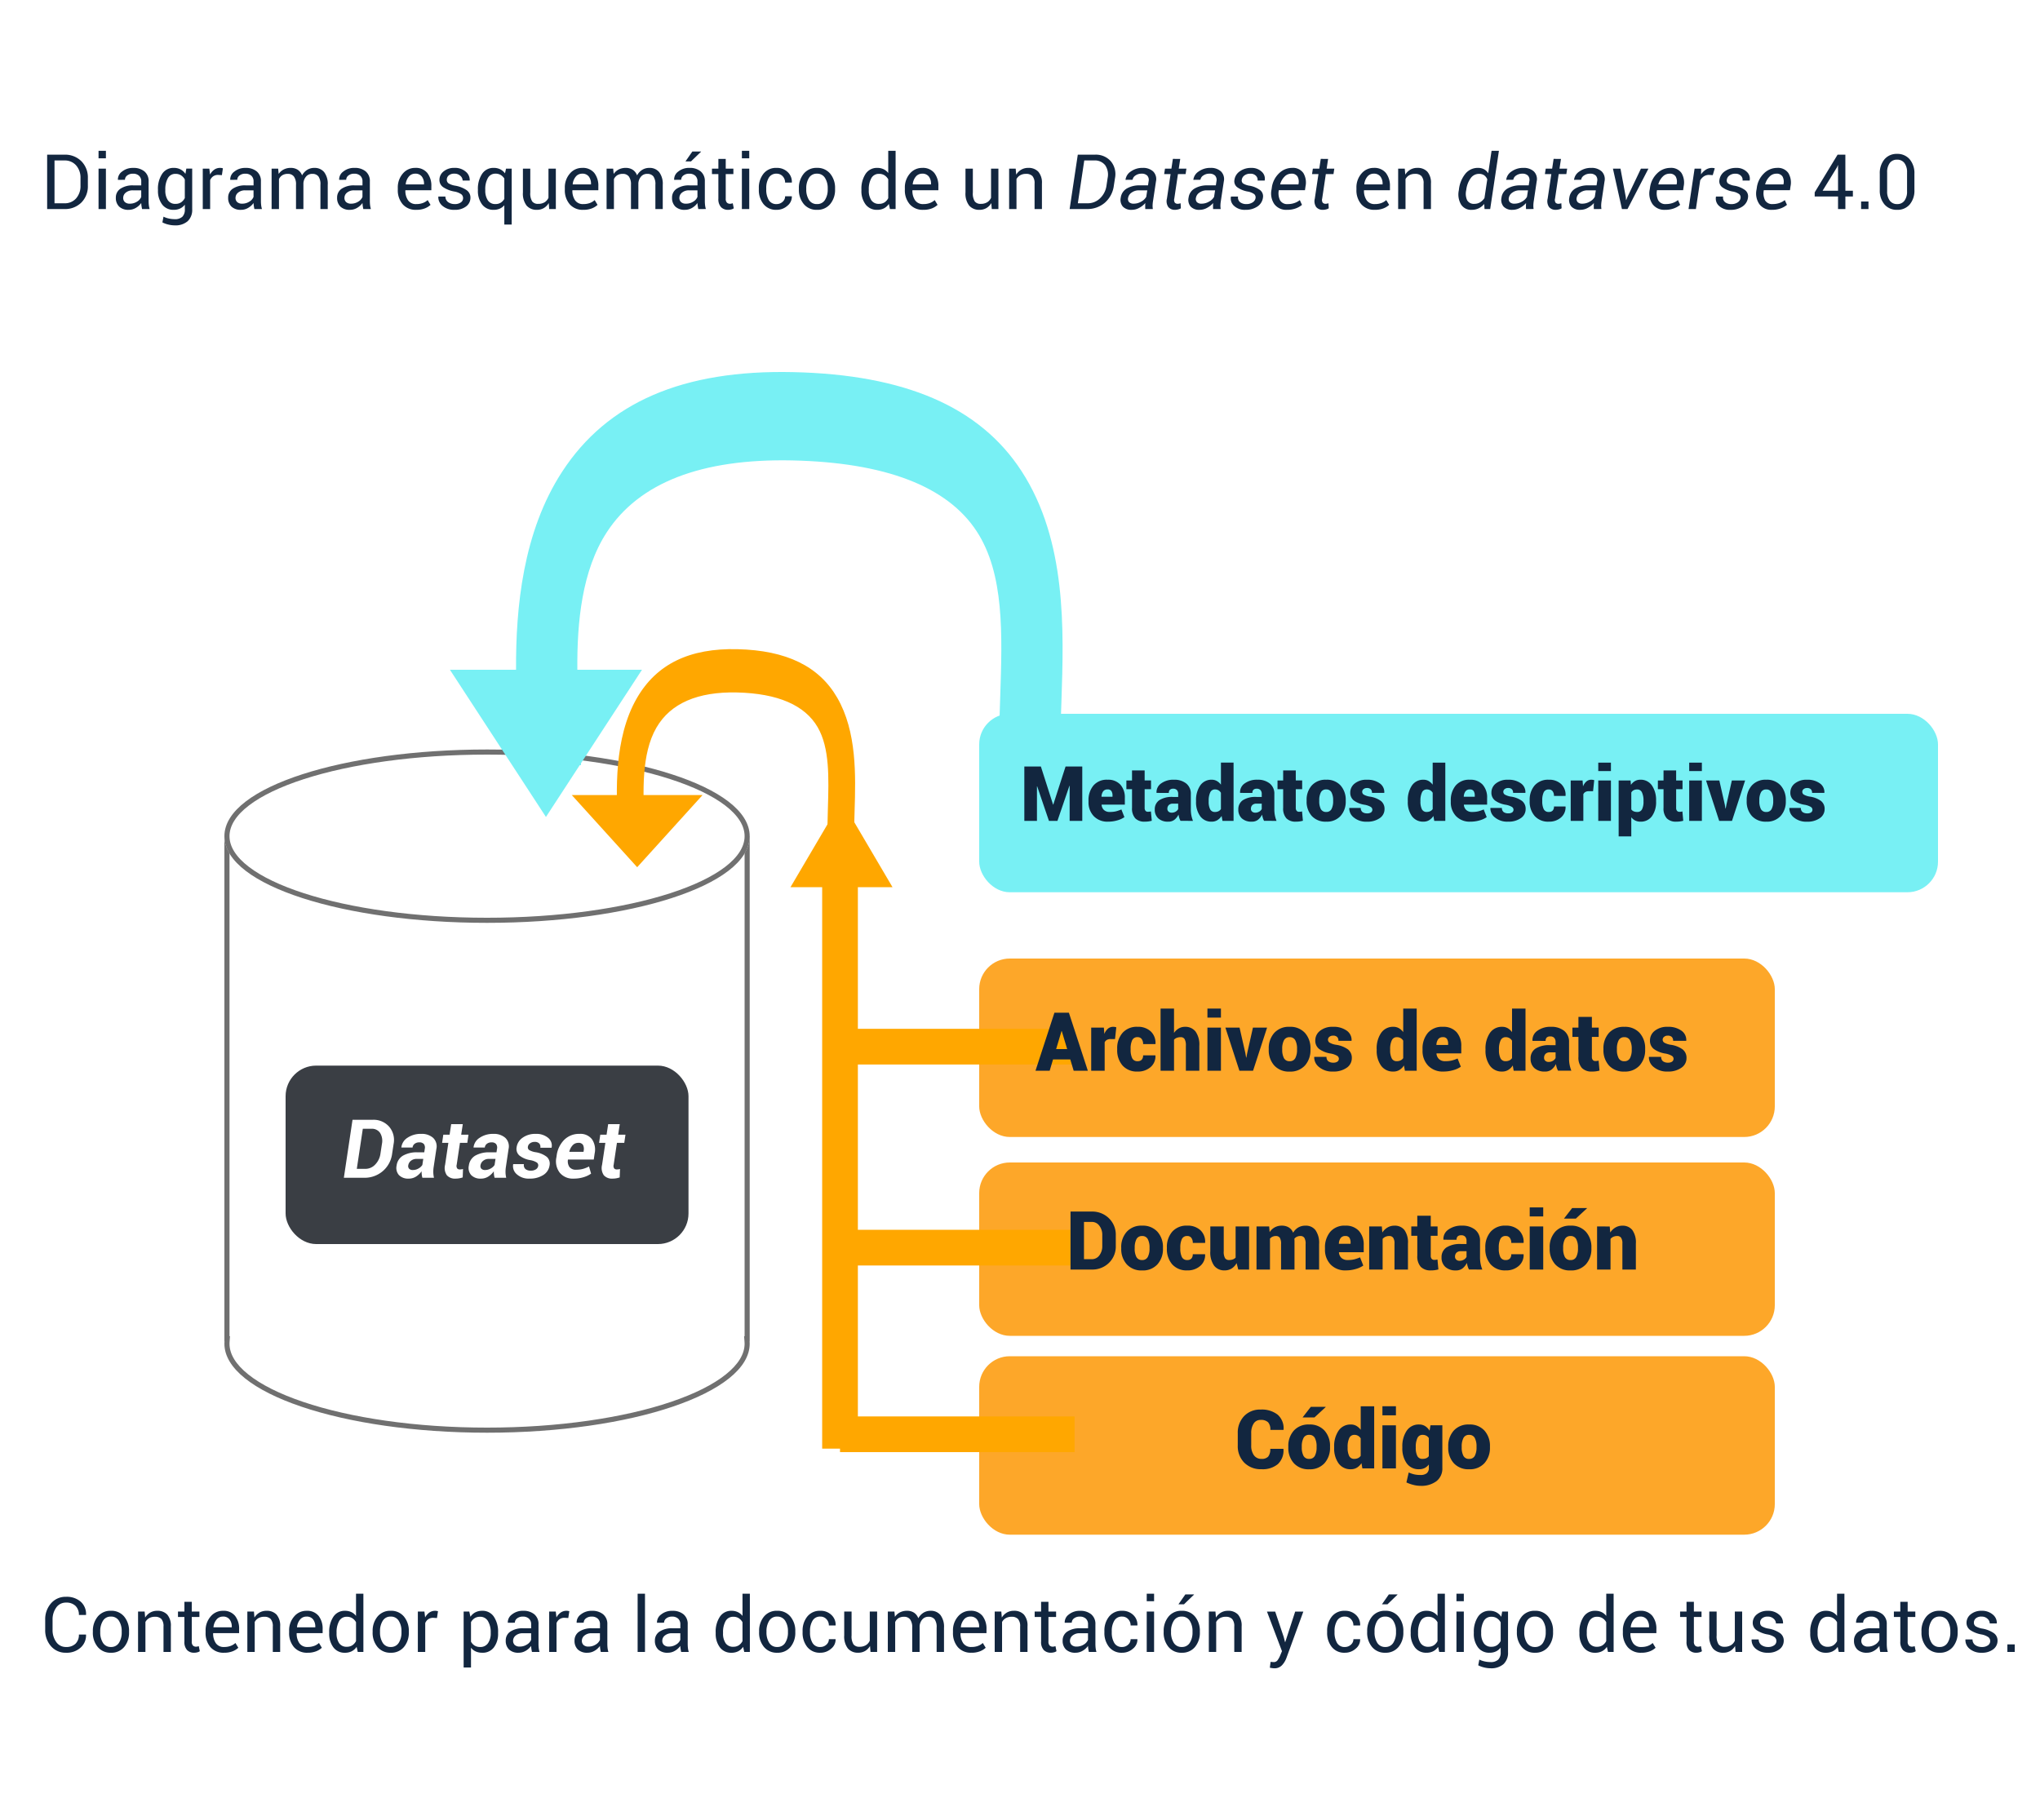 <svg xmlns="http://www.w3.org/2000/svg" width="400" height="357" viewBox="0 0 400 357">
  <g id="Grupo_1071480" data-name="Grupo 1071480" transform="translate(-600 -4921)">
    <rect id="Rectángulo_375511" data-name="Rectángulo 375511" width="400" height="357" transform="translate(600 4921)" fill="#fff"/>
    <g id="Grupo_1071479" data-name="Grupo 1071479" transform="translate(4.441 7.367)">
      <rect id="Rectángulo_375505" data-name="Rectángulo 375505" width="188" height="35" rx="6" transform="translate(787.559 5053.633)" fill="#78f0f4"/>
      <rect id="Rectángulo_375507" data-name="Rectángulo 375507" width="156" height="35" rx="6" transform="translate(787.559 5101.633)" fill="#fda729"/>
      <rect id="Rectángulo_375508" data-name="Rectángulo 375508" width="156" height="34" rx="6" transform="translate(787.559 5141.633)" fill="#fda729"/>
      <rect id="Rectángulo_375509" data-name="Rectángulo 375509" width="156" height="35" rx="6" transform="translate(787.559 5179.633)" fill="#fda729"/>
      <path id="Trazado_818002" data-name="Trazado 818002" d="M6.482-3.2h.044l2.41-7.463h3.274V0H9.734V-6.87L9.69-6.877,7.339,0H5.676L3.369-6.775l-.044.007V0H.85V-10.664H4.094ZM17.278.154A3.679,3.679,0,0,1,14.454-.937,3.881,3.881,0,0,1,13.433-3.7v-.278A4.434,4.434,0,0,1,14.4-6.936a3.421,3.421,0,0,1,2.787-1.135,3.209,3.209,0,0,1,2.487.959,3.735,3.735,0,0,1,.883,2.629v1.3H16.011L16-3.142a1.539,1.539,0,0,0,.461,1.007,1.611,1.611,0,0,0,1.157.385A5.016,5.016,0,0,0,18.8-1.868a7.456,7.456,0,0,0,1.08-.374l.593,1.509a4.53,4.53,0,0,1-1.377.63A6.355,6.355,0,0,1,17.278.154Zm-.1-6.321a1.021,1.021,0,0,0-.875.377,1.893,1.893,0,0,0-.326,1.022L16-4.731h2.139v-.19a1.647,1.647,0,0,0-.216-.93A.828.828,0,0,0,17.183-6.167ZM24.441-9.9v1.97h1.252v1.714H24.441v3.633a.889.889,0,0,0,.172.612.6.6,0,0,0,.465.187,2.488,2.488,0,0,0,.3-.015,2.632,2.632,0,0,0,.289-.059L25.84-.022a5.976,5.976,0,0,1-.674.135,5.427,5.427,0,0,1-.71.04A2.474,2.474,0,0,1,22.6-.5a2.877,2.877,0,0,1-.634-2.065V-6.211H20.859V-7.925h1.106V-9.9ZM31.472-.007a2.99,2.99,0,0,1-.238-.564,4.324,4.324,0,0,1-.15-.659,3.028,3.028,0,0,1-.795,1.007,1.918,1.918,0,0,1-1.234.377,2.744,2.744,0,0,1-1.937-.641,2.264,2.264,0,0,1-.692-1.747,2.113,2.113,0,0,1,.886-1.82A4.594,4.594,0,0,1,30-4.695h1.018v-.564a1.129,1.129,0,0,0-.242-.776.941.941,0,0,0-.74-.271.893.893,0,0,0-.641.2.835.835,0,0,0-.209.626l-2.4-.007L26.77-5.53a2.067,2.067,0,0,1,.9-1.813A4.053,4.053,0,0,1,30.2-8.071a3.691,3.691,0,0,1,2.384.732,2.531,2.531,0,0,1,.912,2.095v2.988A6.1,6.1,0,0,0,33.6-1.084,6.276,6.276,0,0,0,33.918,0Zm-1.743-1.6a1.508,1.508,0,0,0,.8-.212,1.216,1.216,0,0,0,.487-.505V-3.376h-1a1.119,1.119,0,0,0-.857.286,1.027,1.027,0,0,0-.264.725.7.7,0,0,0,.231.546A.856.856,0,0,0,29.729-1.611Zm4.79-2.336a5.039,5.039,0,0,1,.809-2.988A2.639,2.639,0,0,1,37.61-8.071a1.968,1.968,0,0,1,.992.253A2.625,2.625,0,0,1,39.4-7.1v-4.329h2.476V0H39.7l-.168-.967a2.665,2.665,0,0,1-.839.831,2.092,2.092,0,0,1-1.1.289A2.664,2.664,0,0,1,35.325-.93a4.686,4.686,0,0,1-.806-2.864Zm2.476.154a3.291,3.291,0,0,0,.282,1.505.985.985,0,0,0,.948.538,1.561,1.561,0,0,0,.685-.143,1.227,1.227,0,0,0,.487-.421v-3.2A1.348,1.348,0,0,0,38.914-6a1.327,1.327,0,0,0-.674-.168.988.988,0,0,0-.952.608,3.742,3.742,0,0,0-.293,1.611ZM47.856-.007a2.99,2.99,0,0,1-.238-.564,4.324,4.324,0,0,1-.15-.659,3.028,3.028,0,0,1-.795,1.007,1.918,1.918,0,0,1-1.234.377A2.744,2.744,0,0,1,43.5-.487a2.264,2.264,0,0,1-.692-1.747,2.113,2.113,0,0,1,.886-1.82,4.594,4.594,0,0,1,2.688-.641H47.4v-.564a1.129,1.129,0,0,0-.242-.776.941.941,0,0,0-.74-.271.893.893,0,0,0-.641.2.835.835,0,0,0-.209.626l-2.4-.007-.015-.044a2.067,2.067,0,0,1,.9-1.813,4.053,4.053,0,0,1,2.523-.729,3.691,3.691,0,0,1,2.384.732,2.531,2.531,0,0,1,.912,2.095v2.988a6.1,6.1,0,0,0,.106,1.172A6.276,6.276,0,0,0,50.3,0Zm-1.743-1.6a1.508,1.508,0,0,0,.8-.212,1.216,1.216,0,0,0,.487-.505V-3.376h-1a1.119,1.119,0,0,0-.857.286,1.027,1.027,0,0,0-.264.725.7.7,0,0,0,.231.546A.856.856,0,0,0,46.113-1.611ZM54.075-9.9v1.97h1.252v1.714H54.075v3.633a.889.889,0,0,0,.172.612.6.6,0,0,0,.465.187,2.488,2.488,0,0,0,.3-.015,2.632,2.632,0,0,0,.289-.059l.168,1.831A5.976,5.976,0,0,1,54.8.114a5.427,5.427,0,0,1-.71.04A2.474,2.474,0,0,1,52.233-.5,2.877,2.877,0,0,1,51.6-2.563V-6.211H50.493V-7.925H51.6V-9.9ZM56.2-4.036a4.189,4.189,0,0,1,1.011-2.911,3.6,3.6,0,0,1,2.82-1.124,3.606,3.606,0,0,1,2.827,1.124,4.189,4.189,0,0,1,1.011,2.911v.154A4.186,4.186,0,0,1,62.856-.967,3.594,3.594,0,0,1,60.044.154,3.621,3.621,0,0,1,57.209-.967,4.186,4.186,0,0,1,56.2-3.882Zm2.476.154a3.276,3.276,0,0,0,.311,1.564,1.107,1.107,0,0,0,1.058.568,1.1,1.1,0,0,0,1.04-.571,3.248,3.248,0,0,0,.315-1.56v-.154a3.26,3.26,0,0,0-.315-1.549,1.1,1.1,0,0,0-1.055-.582,1.088,1.088,0,0,0-1.044.586,3.3,3.3,0,0,0-.311,1.545ZM69.089-2.227a.646.646,0,0,0-.333-.524,3.594,3.594,0,0,0-1.212-.414A4.785,4.785,0,0,1,65.457-4a1.9,1.9,0,0,1-.7-1.564,2.228,2.228,0,0,1,.879-1.776,3.615,3.615,0,0,1,2.38-.729,4.088,4.088,0,0,1,2.52.707,2.078,2.078,0,0,1,.894,1.827l-.015.044h-2.4a.982.982,0,0,0-.234-.71,1.037,1.037,0,0,0-.769-.242,1.006,1.006,0,0,0-.652.212.666.666,0,0,0-.264.542.645.645,0,0,0,.3.535,3.438,3.438,0,0,0,1.227.4,4.928,4.928,0,0,1,2.153.853,1.957,1.957,0,0,1,.7,1.608,2.1,2.1,0,0,1-.948,1.761,4.16,4.16,0,0,1-2.509.692,3.762,3.762,0,0,1-2.56-.82,2.26,2.26,0,0,1-.9-1.831l.015-.044h2.241a.993.993,0,0,0,.341.813,1.5,1.5,0,0,0,.927.249,1.237,1.237,0,0,0,.754-.194A.652.652,0,0,0,69.089-2.227ZM76.04-3.948a5.039,5.039,0,0,1,.809-2.988,2.639,2.639,0,0,1,2.281-1.135,1.968,1.968,0,0,1,.992.253,2.625,2.625,0,0,1,.795.721v-4.329h2.476V0H81.226l-.168-.967a2.665,2.665,0,0,1-.839.831,2.092,2.092,0,0,1-1.1.289A2.664,2.664,0,0,1,76.846-.93a4.686,4.686,0,0,1-.806-2.864Zm2.476.154A3.291,3.291,0,0,0,78.8-2.289a.985.985,0,0,0,.948.538,1.561,1.561,0,0,0,.685-.143,1.227,1.227,0,0,0,.487-.421v-3.2A1.348,1.348,0,0,0,80.435-6a1.327,1.327,0,0,0-.674-.168.988.988,0,0,0-.952.608,3.742,3.742,0,0,0-.293,1.611Zm9.8,3.948A3.679,3.679,0,0,1,85.492-.937,3.881,3.881,0,0,1,84.47-3.7v-.278a4.434,4.434,0,0,1,.963-2.959A3.421,3.421,0,0,1,88.22-8.071a3.209,3.209,0,0,1,2.487.959,3.735,3.735,0,0,1,.883,2.629v1.3H87.048l-.015.044A1.539,1.539,0,0,0,87.5-2.135a1.611,1.611,0,0,0,1.157.385,5.016,5.016,0,0,0,1.183-.117,7.456,7.456,0,0,0,1.08-.374l.593,1.509a4.53,4.53,0,0,1-1.377.63A6.355,6.355,0,0,1,88.315.154Zm-.1-6.321a1.021,1.021,0,0,0-.875.377,1.893,1.893,0,0,0-.326,1.022l.015.037h2.139v-.19a1.647,1.647,0,0,0-.216-.93A.828.828,0,0,0,88.22-6.167Zm8.547,3.94a.646.646,0,0,0-.333-.524,3.594,3.594,0,0,0-1.212-.414A4.785,4.785,0,0,1,93.135-4a1.9,1.9,0,0,1-.7-1.564,2.228,2.228,0,0,1,.879-1.776,3.615,3.615,0,0,1,2.38-.729,4.088,4.088,0,0,1,2.52.707A2.078,2.078,0,0,1,99.1-5.537l-.015.044h-2.4a.982.982,0,0,0-.234-.71,1.037,1.037,0,0,0-.769-.242,1.006,1.006,0,0,0-.652.212.666.666,0,0,0-.264.542.645.645,0,0,0,.3.535,3.438,3.438,0,0,0,1.227.4,4.928,4.928,0,0,1,2.153.853,1.957,1.957,0,0,1,.7,1.608A2.1,2.1,0,0,1,98.2-.538a4.16,4.16,0,0,1-2.509.692,3.762,3.762,0,0,1-2.56-.82,2.26,2.26,0,0,1-.9-1.831l.015-.044H94.49a.993.993,0,0,0,.341.813,1.5,1.5,0,0,0,.927.249,1.237,1.237,0,0,0,.754-.194A.652.652,0,0,0,96.768-2.227Zm6.936.476a.968.968,0,0,0,.754-.275,1.144,1.144,0,0,0,.249-.795h2.256l.015.044a2.6,2.6,0,0,1-.9,2.113A3.462,3.462,0,0,1,103.7.154a3.506,3.506,0,0,1-2.787-1.117,4.259,4.259,0,0,1-.978-2.911v-.168a4.272,4.272,0,0,1,.974-2.908,3.48,3.48,0,0,1,2.776-1.121,3.409,3.409,0,0,1,2.413.839,2.893,2.893,0,0,1,.875,2.3l-.015.044h-2.256a1.534,1.534,0,0,0-.256-.919.879.879,0,0,0-.762-.355,1.018,1.018,0,0,0-1,.575,3.555,3.555,0,0,0-.282,1.549v.168a3.542,3.542,0,0,0,.282,1.56A1.033,1.033,0,0,0,103.7-1.75Zm8.665-4.065-.806-.007a1.372,1.372,0,0,0-.7.157.971.971,0,0,0-.4.443V0h-2.476V-7.925h2.329l.088,1.165a2.39,2.39,0,0,1,.659-.967,1.447,1.447,0,0,1,.959-.344,1.841,1.841,0,0,1,.3.022,2.271,2.271,0,0,1,.278.066ZM115.869,0h-2.483V-7.925h2.483Zm0-9.763h-2.483v-1.663h2.483Zm8.855,5.969a4.683,4.683,0,0,1-.806,2.867,2.667,2.667,0,0,1-2.271,1.08,2.254,2.254,0,0,1-1.014-.22,2.258,2.258,0,0,1-.773-.637v3.75h-2.476V-7.925h2.336l.073.864a2.408,2.408,0,0,1,.787-.747,2.068,2.068,0,0,1,1.051-.264,2.639,2.639,0,0,1,2.281,1.135,5.039,5.039,0,0,1,.809,2.988Zm-2.468-.154a3.742,3.742,0,0,0-.293-1.611.978.978,0,0,0-.937-.608,1.49,1.49,0,0,0-.707.154,1.135,1.135,0,0,0-.458.447v3.311a1.061,1.061,0,0,0,.465.381,1.808,1.808,0,0,0,.714.125.973.973,0,0,0,.934-.538,3.291,3.291,0,0,0,.282-1.505Zm6.4-5.947v1.97h1.252v1.714h-1.252v3.633a.889.889,0,0,0,.172.612.6.6,0,0,0,.465.187,2.488,2.488,0,0,0,.3-.015,2.632,2.632,0,0,0,.289-.059l.168,1.831a5.976,5.976,0,0,1-.674.135,5.427,5.427,0,0,1-.71.04A2.474,2.474,0,0,1,126.815-.5a2.877,2.877,0,0,1-.634-2.065V-6.211h-1.106V-7.925h1.106V-9.9ZM133.7,0h-2.483V-7.925H133.7Zm0-9.763h-2.483v-1.663H133.7Zm4.482,6.5.146.842.044.007.161-.85,1.047-4.658h2.6L139.607,0h-2.512l-2.578-7.925h2.607Zm4.307-.769A4.189,4.189,0,0,1,143.5-6.947a3.6,3.6,0,0,1,2.82-1.124,3.606,3.606,0,0,1,2.827,1.124,4.189,4.189,0,0,1,1.011,2.911v.154A4.186,4.186,0,0,1,149.15-.967,3.594,3.594,0,0,1,146.338.154,3.621,3.621,0,0,1,143.5-.967a4.186,4.186,0,0,1-1.011-2.915Zm2.476.154a3.276,3.276,0,0,0,.311,1.564,1.107,1.107,0,0,0,1.058.568,1.1,1.1,0,0,0,1.04-.571,3.248,3.248,0,0,0,.315-1.56v-.154a3.26,3.26,0,0,0-.315-1.549,1.1,1.1,0,0,0-1.055-.582,1.088,1.088,0,0,0-1.044.586,3.3,3.3,0,0,0-.311,1.545Zm10.415,1.655a.646.646,0,0,0-.333-.524,3.594,3.594,0,0,0-1.212-.414A4.785,4.785,0,0,1,151.75-4a1.9,1.9,0,0,1-.7-1.564,2.228,2.228,0,0,1,.879-1.776,3.615,3.615,0,0,1,2.38-.729,4.088,4.088,0,0,1,2.52.707,2.078,2.078,0,0,1,.894,1.827l-.015.044h-2.4a.982.982,0,0,0-.234-.71,1.037,1.037,0,0,0-.769-.242,1.006,1.006,0,0,0-.652.212.666.666,0,0,0-.264.542.645.645,0,0,0,.3.535,3.438,3.438,0,0,0,1.227.4,4.928,4.928,0,0,1,2.153.853,1.957,1.957,0,0,1,.7,1.608,2.1,2.1,0,0,1-.948,1.761,4.16,4.16,0,0,1-2.509.692,3.762,3.762,0,0,1-2.56-.82,2.26,2.26,0,0,1-.9-1.831l.015-.044h2.241a.993.993,0,0,0,.341.813,1.5,1.5,0,0,0,.927.249,1.237,1.237,0,0,0,.754-.194A.652.652,0,0,0,155.383-2.227Z" transform="translate(795.559 5074.633)" fill="#12263f"/>
      <path id="Trazado_818007" data-name="Trazado 818007" d="M1.245,0V-10.664H4.6A4.511,4.511,0,0,1,7.958-9.379,4.523,4.523,0,0,1,9.229-6.057V-4.6A4.507,4.507,0,0,1,7.958-1.278,4.525,4.525,0,0,1,4.6,0ZM2.688-9.529v8.4H4.6A2.941,2.941,0,0,0,6.932-2.1a3.652,3.652,0,0,0,.853-2.5V-6.072a3.631,3.631,0,0,0-.853-2.483A2.941,2.941,0,0,0,4.6-9.529ZM12.766,0H11.323V-7.925h1.443Zm0-9.954H11.323v-1.472h1.443ZM19.856,0q-.073-.359-.114-.634a4.65,4.65,0,0,1-.048-.553,3.364,3.364,0,0,1-1.051.956,2.688,2.688,0,0,1-1.4.385A2.59,2.59,0,0,1,15.363-.48a2.33,2.33,0,0,1-.648-1.747A2.047,2.047,0,0,1,15.634-4a4.293,4.293,0,0,1,2.494-.641h1.567v-.784a1.454,1.454,0,0,0-.425-1.1,1.668,1.668,0,0,0-1.2-.406,1.743,1.743,0,0,0-1.135.352,1.055,1.055,0,0,0-.432.842l-1.37.015-.015-.044a1.9,1.9,0,0,1,.809-1.582,3.354,3.354,0,0,1,2.223-.718,3.272,3.272,0,0,1,2.168.685,2.426,2.426,0,0,1,.82,1.974V-1.6a7.428,7.428,0,0,0,.044.82A4.218,4.218,0,0,0,21.343,0Zm-2.4-1.055a2.568,2.568,0,0,0,1.414-.4,1.915,1.915,0,0,0,.82-.923V-3.669H18.076a2.1,2.1,0,0,0-1.4.439A1.314,1.314,0,0,0,16.157-2.2a1.087,1.087,0,0,0,.33.835A1.38,1.38,0,0,0,17.461-1.055Zm5.515-2.761A5.289,5.289,0,0,1,23.793-6.9a2.624,2.624,0,0,1,2.281-1.172,2.781,2.781,0,0,1,1.326.3,2.667,2.667,0,0,1,.959.875l.176-1.033h1.15V.044a3.023,3.023,0,0,1-.886,2.34,3.641,3.641,0,0,1-2.556.817,5.359,5.359,0,0,1-1.234-.157,4.825,4.825,0,0,1-1.168-.428l.22-1.121a4.172,4.172,0,0,0,1.007.355,5.172,5.172,0,0,0,1.161.135,2.1,2.1,0,0,0,1.534-.48,1.988,1.988,0,0,0,.48-1.461v-.9a2.555,2.555,0,0,1-.93.754A2.9,2.9,0,0,1,26.06.154,2.71,2.71,0,0,1,23.793-.9a4.382,4.382,0,0,1-.817-2.765Zm1.443.154a3.368,3.368,0,0,0,.491,1.919,1.7,1.7,0,0,0,1.516.725,1.907,1.907,0,0,0,1.091-.3,2.251,2.251,0,0,0,.725-.839V-5.8a2.238,2.238,0,0,0-.725-.8,1.9,1.9,0,0,0-1.077-.3,1.643,1.643,0,0,0-1.527.857,4.423,4.423,0,0,0-.494,2.227ZM35.508-6.65l-.74-.044a1.652,1.652,0,0,0-.963.271,1.739,1.739,0,0,0-.6.762V0H31.758V-7.925h1.289l.139,1.157a2.751,2.751,0,0,1,.831-.959,1.944,1.944,0,0,1,1.139-.344,1.783,1.783,0,0,1,.308.026,2.039,2.039,0,0,1,.242.055ZM41.88,0q-.073-.359-.114-.634a4.65,4.65,0,0,1-.048-.553,3.364,3.364,0,0,1-1.051.956,2.688,2.688,0,0,1-1.4.385A2.59,2.59,0,0,1,37.386-.48a2.33,2.33,0,0,1-.648-1.747A2.047,2.047,0,0,1,37.657-4a4.293,4.293,0,0,1,2.494-.641h1.567v-.784a1.454,1.454,0,0,0-.425-1.1,1.668,1.668,0,0,0-1.2-.406,1.743,1.743,0,0,0-1.135.352,1.055,1.055,0,0,0-.432.842l-1.37.015-.015-.044a1.9,1.9,0,0,1,.809-1.582,3.354,3.354,0,0,1,2.223-.718,3.272,3.272,0,0,1,2.168.685,2.426,2.426,0,0,1,.82,1.974V-1.6a7.428,7.428,0,0,0,.044.82A4.218,4.218,0,0,0,43.367,0Zm-2.4-1.055a2.568,2.568,0,0,0,1.414-.4,1.915,1.915,0,0,0,.82-.923V-3.669H40.1a2.1,2.1,0,0,0-1.4.439A1.314,1.314,0,0,0,38.181-2.2a1.087,1.087,0,0,0,.33.835A1.38,1.38,0,0,0,39.485-1.055Zm7.061-6.87.1,1.04a2.692,2.692,0,0,1,.985-.875,2.96,2.96,0,0,1,1.388-.311,2.452,2.452,0,0,1,1.359.366,2.215,2.215,0,0,1,.853,1.1,2.965,2.965,0,0,1,.992-1.073,2.6,2.6,0,0,1,1.432-.392,2.373,2.373,0,0,1,1.912.831,3.8,3.8,0,0,1,.7,2.5V0H54.829V-4.753a2.634,2.634,0,0,0-.4-1.659,1.469,1.469,0,0,0-1.2-.487,1.529,1.529,0,0,0-1.2.513,2.232,2.232,0,0,0-.538,1.3V0h-1.45V-4.753a2.6,2.6,0,0,0-.414-1.63,1.436,1.436,0,0,0-1.19-.516,1.982,1.982,0,0,0-1.084.271,1.751,1.751,0,0,0-.652.762V0H45.256V-7.925ZM63.237,0q-.073-.359-.114-.634a4.65,4.65,0,0,1-.048-.553,3.364,3.364,0,0,1-1.051.956,2.688,2.688,0,0,1-1.4.385A2.59,2.59,0,0,1,58.744-.48,2.33,2.33,0,0,1,58.1-2.227,2.047,2.047,0,0,1,59.015-4a4.293,4.293,0,0,1,2.494-.641h1.567v-.784a1.454,1.454,0,0,0-.425-1.1,1.668,1.668,0,0,0-1.2-.406,1.743,1.743,0,0,0-1.135.352,1.055,1.055,0,0,0-.432.842l-1.37.015L58.5-5.771a1.9,1.9,0,0,1,.809-1.582,3.354,3.354,0,0,1,2.223-.718,3.272,3.272,0,0,1,2.168.685,2.426,2.426,0,0,1,.82,1.974V-1.6a7.428,7.428,0,0,0,.044.82A4.218,4.218,0,0,0,64.724,0Zm-2.4-1.055a2.568,2.568,0,0,0,1.414-.4,1.915,1.915,0,0,0,.82-.923V-3.669H61.458a2.1,2.1,0,0,0-1.4.439A1.314,1.314,0,0,0,59.539-2.2a1.087,1.087,0,0,0,.33.835A1.38,1.38,0,0,0,60.842-1.055ZM73.623.154A3.353,3.353,0,0,1,70.961-.937,4.2,4.2,0,0,1,70-3.809v-.322a4.112,4.112,0,0,1,.985-2.823A3.089,3.089,0,0,1,73.4-8.071a2.876,2.876,0,0,1,2.384.989,4.074,4.074,0,0,1,.795,2.629v.762H71.506l-.022.037a3.276,3.276,0,0,0,.527,1.937,1.843,1.843,0,0,0,1.611.743,3.63,3.63,0,0,0,1.285-.209,2.869,2.869,0,0,0,.948-.575l.564.938A3.468,3.468,0,0,1,75.3-.128,4.464,4.464,0,0,1,73.623.154ZM73.4-6.936a1.568,1.568,0,0,0-1.249.582,2.755,2.755,0,0,0-.6,1.49l.015.037h3.574v-.117a2.308,2.308,0,0,0-.425-1.428A1.535,1.535,0,0,0,73.4-6.936Zm9.4,4.8a.962.962,0,0,0-.363-.776,3.5,3.5,0,0,0-1.373-.527,5.762,5.762,0,0,1-2.15-.842,1.7,1.7,0,0,1-.751-1.45,2.09,2.09,0,0,1,.824-1.655,3.218,3.218,0,0,1,2.135-.688,3.189,3.189,0,0,1,2.183.732,2.1,2.1,0,0,1,.8,1.707l-.015.044H82.712a1.248,1.248,0,0,0-.45-.93,1.61,1.61,0,0,0-1.139-.417,1.642,1.642,0,0,0-1.139.344,1.074,1.074,0,0,0-.377.82.869.869,0,0,0,.326.725,3.608,3.608,0,0,0,1.344.469,5.679,5.679,0,0,1,2.212.872,1.755,1.755,0,0,1,.754,1.472A2.087,2.087,0,0,1,83.39-.513a3.52,3.52,0,0,1-2.23.667,3.483,3.483,0,0,1-2.388-.769,2.195,2.195,0,0,1-.828-1.794l.015-.044h1.377a1.335,1.335,0,0,0,.571,1.124,2.21,2.21,0,0,0,1.252.355,1.973,1.973,0,0,0,1.2-.326A1,1,0,0,0,82.8-2.131Zm2.908-1.685A5.289,5.289,0,0,1,86.525-6.9a2.631,2.631,0,0,1,2.289-1.172,2.8,2.8,0,0,1,1.267.275A2.628,2.628,0,0,1,91.018-7l.205-.923h1.106V3.047H90.886V-.747a2.473,2.473,0,0,1-.9.674A2.939,2.939,0,0,1,88.8.154,2.72,2.72,0,0,1,86.528-.9a4.368,4.368,0,0,1-.82-2.765Zm1.443.154a3.454,3.454,0,0,0,.494,1.945,1.7,1.7,0,0,0,1.52.743,1.873,1.873,0,0,0,1.014-.264,2.168,2.168,0,0,0,.707-.74v-4a2.183,2.183,0,0,0-.707-.7,1.886,1.886,0,0,0-1-.256,1.644,1.644,0,0,0-1.531.875,4.5,4.5,0,0,0-.5,2.245Zm12.444,2.49a2.684,2.684,0,0,1-.959.981A2.625,2.625,0,0,1,97.28.154a2.546,2.546,0,0,1-2.021-.828,3.843,3.843,0,0,1-.725-2.578V-7.925h1.443v4.688a2.95,2.95,0,0,0,.374,1.743,1.389,1.389,0,0,0,1.165.476,2.373,2.373,0,0,0,1.271-.311,1.948,1.948,0,0,0,.758-.883V-7.925h1.443V0h-1.3ZM106.37.154a3.353,3.353,0,0,1-2.662-1.091,4.2,4.2,0,0,1-.956-2.871v-.322a4.112,4.112,0,0,1,.985-2.823,3.089,3.089,0,0,1,2.406-1.117,2.876,2.876,0,0,1,2.384.989,4.074,4.074,0,0,1,.795,2.629v.762h-5.068l-.022.037a3.276,3.276,0,0,0,.527,1.937,1.843,1.843,0,0,0,1.611.743,3.63,3.63,0,0,0,1.285-.209,2.869,2.869,0,0,0,.948-.575l.564.938a3.468,3.468,0,0,1-1.121.692A4.464,4.464,0,0,1,106.37.154Zm-.227-7.09a1.568,1.568,0,0,0-1.249.582,2.755,2.755,0,0,0-.6,1.49l.015.037h3.574v-.117a2.308,2.308,0,0,0-.425-1.428A1.535,1.535,0,0,0,106.143-6.936Zm6.086-.989.1,1.04a2.692,2.692,0,0,1,.985-.875,2.96,2.96,0,0,1,1.388-.311,2.452,2.452,0,0,1,1.359.366,2.215,2.215,0,0,1,.853,1.1,2.965,2.965,0,0,1,.992-1.073,2.6,2.6,0,0,1,1.432-.392,2.373,2.373,0,0,1,1.912.831,3.8,3.8,0,0,1,.7,2.5V0h-1.443V-4.753a2.634,2.634,0,0,0-.4-1.659,1.469,1.469,0,0,0-1.2-.487,1.529,1.529,0,0,0-1.2.513,2.232,2.232,0,0,0-.538,1.3V0h-1.45V-4.753a2.6,2.6,0,0,0-.414-1.63,1.436,1.436,0,0,0-1.19-.516,1.982,1.982,0,0,0-1.084.271,1.751,1.751,0,0,0-.652.762V0H110.94V-7.925ZM128.921,0q-.073-.359-.114-.634a4.65,4.65,0,0,1-.048-.553,3.364,3.364,0,0,1-1.051.956,2.688,2.688,0,0,1-1.4.385,2.59,2.59,0,0,1-1.886-.634,2.33,2.33,0,0,1-.648-1.747A2.047,2.047,0,0,1,124.7-4a4.293,4.293,0,0,1,2.494-.641h1.567v-.784a1.454,1.454,0,0,0-.425-1.1,1.668,1.668,0,0,0-1.2-.406A1.743,1.743,0,0,0,126-6.584a1.055,1.055,0,0,0-.432.842l-1.37.015-.015-.044a1.9,1.9,0,0,1,.809-1.582,3.354,3.354,0,0,1,2.223-.718,3.272,3.272,0,0,1,2.168.685,2.426,2.426,0,0,1,.82,1.974V-1.6a7.428,7.428,0,0,0,.044.82,4.218,4.218,0,0,0,.161.776Zm-2.4-1.055a2.568,2.568,0,0,0,1.414-.4,1.915,1.915,0,0,0,.82-.923V-3.669h-1.619a2.1,2.1,0,0,0-1.4.439,1.314,1.314,0,0,0-.524,1.033,1.087,1.087,0,0,0,.33.835A1.38,1.38,0,0,0,126.526-1.055Zm1.238-10.232h1.685l.015.044-1.97,1.9h-1.084Zm6.541,1.45v1.912h1.5v1.069h-1.5v4.812a1.077,1.077,0,0,0,.231.784.834.834,0,0,0,.612.227,1.34,1.34,0,0,0,.278-.033,2.064,2.064,0,0,0,.256-.07l.2.989A1.275,1.275,0,0,1,135.4.07a2.4,2.4,0,0,1-.623.084,1.869,1.869,0,0,1-1.4-.531,2.306,2.306,0,0,1-.52-1.666V-6.855H131.6V-7.925h1.26V-9.836ZM138.911,0h-1.443V-7.925h1.443Zm0-9.954h-1.443v-1.472h1.443ZM144.28-.974a1.7,1.7,0,0,0,1.165-.443,1.4,1.4,0,0,0,.5-1.088h1.3l.022.044a2.276,2.276,0,0,1-.879,1.82,3.105,3.105,0,0,1-2.109.795A3.111,3.111,0,0,1,141.7-.981a4.382,4.382,0,0,1-.908-2.827v-.308a4.363,4.363,0,0,1,.912-2.816,3.109,3.109,0,0,1,2.574-1.139,2.99,2.99,0,0,1,2.172.82,2.6,2.6,0,0,1,.817,2.014l-.015.044h-1.311a1.749,1.749,0,0,0-.472-1.234,1.555,1.555,0,0,0-1.19-.509,1.666,1.666,0,0,0-1.549.824,3.857,3.857,0,0,0-.487,2v.308a3.93,3.93,0,0,0,.48,2.014A1.665,1.665,0,0,0,144.28-.974Zm4.365-3.062a4.363,4.363,0,0,1,.952-2.9,3.193,3.193,0,0,1,2.585-1.139,3.224,3.224,0,0,1,2.6,1.135,4.349,4.349,0,0,1,.956,2.9v.161a4.342,4.342,0,0,1-.952,2.9A3.215,3.215,0,0,1,152.2.154a3.221,3.221,0,0,1-2.6-1.132,4.334,4.334,0,0,1-.956-2.9Zm1.443.161a3.759,3.759,0,0,0,.531,2.08,1.758,1.758,0,0,0,1.578.82,1.753,1.753,0,0,0,1.567-.82,3.739,3.739,0,0,0,.535-2.08v-.161a3.728,3.728,0,0,0-.538-2.073,1.764,1.764,0,0,0-1.578-.828,1.74,1.74,0,0,0-1.564.828,3.767,3.767,0,0,0-.531,2.073Zm10.818.059a5.289,5.289,0,0,1,.817-3.083,2.631,2.631,0,0,1,2.289-1.172,2.838,2.838,0,0,1,1.234.256,2.53,2.53,0,0,1,.919.747v-4.358h1.443V0H166.5l-.22-1a2.572,2.572,0,0,1-.959.864A2.866,2.866,0,0,1,164,.154,2.72,2.72,0,0,1,161.726-.9a4.368,4.368,0,0,1-.82-2.765Zm1.443.154a3.364,3.364,0,0,0,.491,1.923,1.714,1.714,0,0,0,1.523.721,1.911,1.911,0,0,0,1.084-.293,2.188,2.188,0,0,0,.718-.82v-3.7a2.222,2.222,0,0,0-.721-.78,1.906,1.906,0,0,0-1.066-.289,1.649,1.649,0,0,0-1.534.857,4.423,4.423,0,0,0-.494,2.227ZM173.042.154A3.353,3.353,0,0,1,170.38-.937a4.2,4.2,0,0,1-.956-2.871v-.322a4.112,4.112,0,0,1,.985-2.823,3.089,3.089,0,0,1,2.406-1.117,2.876,2.876,0,0,1,2.384.989,4.074,4.074,0,0,1,.795,2.629v.762h-5.068l-.022.037a3.276,3.276,0,0,0,.527,1.937,1.843,1.843,0,0,0,1.611.743,3.63,3.63,0,0,0,1.285-.209,2.869,2.869,0,0,0,.948-.575l.564.938a3.468,3.468,0,0,1-1.121.692A4.464,4.464,0,0,1,173.042.154Zm-.227-7.09a1.568,1.568,0,0,0-1.249.582,2.755,2.755,0,0,0-.6,1.49l.015.037h3.574v-.117a2.308,2.308,0,0,0-.425-1.428A1.535,1.535,0,0,0,172.815-6.936Zm13.557,5.764a2.684,2.684,0,0,1-.959.981,2.625,2.625,0,0,1-1.355.344,2.546,2.546,0,0,1-2.021-.828,3.843,3.843,0,0,1-.725-2.578V-7.925h1.443v4.688a2.95,2.95,0,0,0,.374,1.743,1.389,1.389,0,0,0,1.165.476,2.373,2.373,0,0,0,1.271-.311,1.948,1.948,0,0,0,.758-.883V-7.925h1.443V0h-1.3Zm4.783-6.753.1,1.179a2.878,2.878,0,0,1,.992-.978,2.648,2.648,0,0,1,1.359-.348,2.587,2.587,0,0,1,1.985.751A3.3,3.3,0,0,1,196.3-5V0h-1.443V-4.973a2.144,2.144,0,0,0-.414-1.487,1.658,1.658,0,0,0-1.263-.439,2.237,2.237,0,0,0-1.132.267,1.943,1.943,0,0,0-.736.751V0h-1.443V-7.925ZM201.731,0l1.6-10.664h3.354a3.894,3.894,0,0,1,3.127,1.3,3.945,3.945,0,0,1,.813,3.307L210.4-4.6a5.321,5.321,0,0,1-1.761,3.358A5.253,5.253,0,0,1,205.085,0ZM204.6-9.529l-1.26,8.4h1.912a3.421,3.421,0,0,0,2.45-.985A4.208,4.208,0,0,0,208.96-4.6l.22-1.472a3.258,3.258,0,0,0-.469-2.509,2.555,2.555,0,0,0-2.2-.948ZM216.563,0q-.015-.41-.015-.663a4.675,4.675,0,0,1,.029-.516,4.279,4.279,0,0,1-1.2.948,2.993,2.993,0,0,1-1.447.385,2.259,2.259,0,0,1-1.769-.641,2.02,2.02,0,0,1-.406-1.74,2.423,2.423,0,0,1,1.172-1.794,4.869,4.869,0,0,1,2.6-.623H217.1l.117-.784a1.284,1.284,0,0,0-.253-1.117,1.494,1.494,0,0,0-1.146-.392,2,2,0,0,0-1.172.352,1.223,1.223,0,0,0-.571.842l-1.377.015-.007-.044a2.271,2.271,0,0,1,1.047-1.6,3.846,3.846,0,0,1,2.329-.7,2.863,2.863,0,0,1,2.036.692,2.117,2.117,0,0,1,.557,1.967L218.086-1.6A6.268,6.268,0,0,0,218-.765a4.229,4.229,0,0,0,.048.765Zm-2.234-1.055a2.842,2.842,0,0,0,1.45-.41,2.45,2.45,0,0,0,.974-.923l.2-1.282h-1.619a2.381,2.381,0,0,0-1.45.447,1.548,1.548,0,0,0-.688,1.025.948.948,0,0,0,.194.846A1.257,1.257,0,0,0,214.329-1.055Zm9.089-8.782-.286,1.912h1.5l-.161,1.069h-1.5l-.718,4.812a.986.986,0,0,0,.106.795.743.743,0,0,0,.582.216,1.473,1.473,0,0,0,.282-.033,1.964,1.964,0,0,0,.267-.07l.051.989a1.531,1.531,0,0,1-.509.216,2.528,2.528,0,0,1-.634.084,1.627,1.627,0,0,1-1.307-.535,2.019,2.019,0,0,1-.282-1.663l.718-4.812h-1.26l.161-1.069h1.26l.286-1.912ZM229.863,0q-.015-.41-.015-.663a4.675,4.675,0,0,1,.029-.516,4.279,4.279,0,0,1-1.2.948,2.993,2.993,0,0,1-1.447.385,2.259,2.259,0,0,1-1.769-.641,2.02,2.02,0,0,1-.406-1.74,2.423,2.423,0,0,1,1.172-1.794,4.869,4.869,0,0,1,2.6-.623H230.4l.117-.784a1.284,1.284,0,0,0-.253-1.117,1.494,1.494,0,0,0-1.146-.392,2,2,0,0,0-1.172.352,1.223,1.223,0,0,0-.571.842L226-5.728l-.007-.044a2.271,2.271,0,0,1,1.047-1.6,3.846,3.846,0,0,1,2.329-.7,2.863,2.863,0,0,1,2.036.692,2.117,2.117,0,0,1,.557,1.967L231.387-1.6a6.268,6.268,0,0,0-.084.831A4.229,4.229,0,0,0,231.35,0Zm-2.234-1.055a2.842,2.842,0,0,0,1.45-.41,2.45,2.45,0,0,0,.974-.923l.2-1.282h-1.619a2.381,2.381,0,0,0-1.45.447,1.548,1.548,0,0,0-.688,1.025.948.948,0,0,0,.194.846A1.257,1.257,0,0,0,227.629-1.055Zm10.554-1.077a.851.851,0,0,0-.249-.784,3.066,3.066,0,0,0-1.3-.52,5.01,5.01,0,0,1-2.04-.842,1.465,1.465,0,0,1-.546-1.45A2.442,2.442,0,0,1,235.1-7.4a3.689,3.689,0,0,1,2.238-.667,2.818,2.818,0,0,1,2.051.74,1.821,1.821,0,0,1,.593,1.7l-.015.044h-1.384a1.089,1.089,0,0,0-.315-.937,1.421,1.421,0,0,0-1.084-.41A1.851,1.851,0,0,0,236-6.588a1.251,1.251,0,0,0-.509.817.77.77,0,0,0,.22.732A3.231,3.231,0,0,0,237-4.578a4.891,4.891,0,0,1,2.087.872,1.53,1.53,0,0,1,.549,1.472,2.457,2.457,0,0,1-1.091,1.74,4,4,0,0,1-2.329.648,3.078,3.078,0,0,1-2.245-.776,1.906,1.906,0,0,1-.612-1.787l.015-.044h1.384a1.167,1.167,0,0,0,.417,1.124,1.973,1.973,0,0,0,1.2.355,2.16,2.16,0,0,0,1.23-.33A1.219,1.219,0,0,0,238.184-2.131Zm6.16,2.285a2.877,2.877,0,0,1-2.465-1.106,3.688,3.688,0,0,1-.56-2.856l.051-.322a4.745,4.745,0,0,1,1.4-2.856,3.647,3.647,0,0,1,2.582-1.084,2.46,2.46,0,0,1,2.2,1,3.605,3.605,0,0,1,.432,2.615l-.11.762h-5.127A3.145,3.145,0,0,0,243-1.7a1.6,1.6,0,0,0,1.516.729,3.916,3.916,0,0,0,1.307-.212,3.432,3.432,0,0,0,1.044-.571l.425.938a4.169,4.169,0,0,1-1.223.692A4.818,4.818,0,0,1,244.343.154Zm.835-7.09a1.826,1.826,0,0,0-1.315.586,3.338,3.338,0,0,0-.846,1.479l.015.044H246.6l.015-.117a2.115,2.115,0,0,0-.205-1.439A1.322,1.322,0,0,0,245.178-6.936Zm7.236-2.9-.286,1.912h1.5l-.161,1.069h-1.5l-.718,4.812a.986.986,0,0,0,.106.795.743.743,0,0,0,.582.216,1.473,1.473,0,0,0,.282-.033,1.964,1.964,0,0,0,.267-.07l.051.989a1.531,1.531,0,0,1-.509.216,2.528,2.528,0,0,1-.634.084,1.627,1.627,0,0,1-1.307-.535,2.019,2.019,0,0,1-.282-1.663l.718-4.812h-1.26l.161-1.069h1.26l.286-1.912Zm9.17,9.99a3.353,3.353,0,0,1-2.662-1.091,4.2,4.2,0,0,1-.956-2.871v-.322a4.112,4.112,0,0,1,.985-2.823,3.089,3.089,0,0,1,2.406-1.117,2.876,2.876,0,0,1,2.384.989,4.074,4.074,0,0,1,.795,2.629v.762h-5.068l-.022.037a3.276,3.276,0,0,0,.527,1.937,1.843,1.843,0,0,0,1.611.743,3.63,3.63,0,0,0,1.285-.209,2.869,2.869,0,0,0,.948-.575l.564.938a3.468,3.468,0,0,1-1.121.692A4.464,4.464,0,0,1,261.584.154Zm-.227-7.09a1.568,1.568,0,0,0-1.249.582,2.755,2.755,0,0,0-.6,1.49l.015.037h3.574v-.117a2.308,2.308,0,0,0-.425-1.428A1.535,1.535,0,0,0,261.357-6.936Zm6.086-.989.1,1.179a2.878,2.878,0,0,1,.992-.978,2.648,2.648,0,0,1,1.359-.348,2.587,2.587,0,0,1,1.985.751,3.3,3.3,0,0,1,.7,2.318V0h-1.443V-4.973a2.144,2.144,0,0,0-.414-1.487,1.658,1.658,0,0,0-1.263-.439,2.237,2.237,0,0,0-1.132.267,1.943,1.943,0,0,0-.736.751V0h-1.443V-7.925Zm10.62,4.109a6.01,6.01,0,0,1,1.274-3.12,3.125,3.125,0,0,1,2.468-1.135,2.453,2.453,0,0,1,1.183.271,2.147,2.147,0,0,1,.817.784l.659-4.409h1.443L284.194,0h-1.106l-.066-1a3.218,3.218,0,0,1-1.091.864,3.145,3.145,0,0,1-1.37.293,2.318,2.318,0,0,1-2.087-1.062,3.872,3.872,0,0,1-.432-2.754Zm1.421.154a3.078,3.078,0,0,0,.194,1.941,1.477,1.477,0,0,0,1.425.7,2.09,2.09,0,0,0,1.113-.3,2.839,2.839,0,0,0,.857-.835l.549-3.669a1.787,1.787,0,0,0-.6-.787A1.7,1.7,0,0,0,282-6.9a1.974,1.974,0,0,0-1.644.868,4.808,4.808,0,0,0-.846,2.216ZM291.218,0q-.015-.41-.015-.663a4.675,4.675,0,0,1,.029-.516,4.279,4.279,0,0,1-1.2.948,2.993,2.993,0,0,1-1.447.385,2.259,2.259,0,0,1-1.769-.641,2.02,2.02,0,0,1-.406-1.74,2.423,2.423,0,0,1,1.172-1.794,4.869,4.869,0,0,1,2.6-.623h1.567l.117-.784a1.284,1.284,0,0,0-.253-1.117,1.494,1.494,0,0,0-1.146-.392,2,2,0,0,0-1.172.352,1.223,1.223,0,0,0-.571.842l-1.377.015-.007-.044a2.271,2.271,0,0,1,1.047-1.6,3.846,3.846,0,0,1,2.329-.7,2.863,2.863,0,0,1,2.036.692,2.117,2.117,0,0,1,.557,1.967L292.742-1.6a6.268,6.268,0,0,0-.084.831,4.229,4.229,0,0,0,.048.765Zm-2.234-1.055a2.842,2.842,0,0,0,1.45-.41,2.45,2.45,0,0,0,.974-.923l.2-1.282h-1.619a2.381,2.381,0,0,0-1.45.447,1.548,1.548,0,0,0-.688,1.025.948.948,0,0,0,.194.846A1.257,1.257,0,0,0,288.984-1.055Zm9.089-8.782-.286,1.912h1.5l-.161,1.069h-1.5l-.718,4.812a.986.986,0,0,0,.106.795.743.743,0,0,0,.582.216,1.473,1.473,0,0,0,.282-.033,1.964,1.964,0,0,0,.267-.07l.051.989a1.531,1.531,0,0,1-.509.216,2.528,2.528,0,0,1-.634.084,1.627,1.627,0,0,1-1.307-.535,2.019,2.019,0,0,1-.282-1.663l.718-4.812h-1.26l.161-1.069h1.26l.286-1.912ZM304.519,0q-.015-.41-.015-.663a4.675,4.675,0,0,1,.029-.516,4.279,4.279,0,0,1-1.2.948,2.993,2.993,0,0,1-1.447.385,2.259,2.259,0,0,1-1.769-.641,2.02,2.02,0,0,1-.406-1.74,2.423,2.423,0,0,1,1.172-1.794,4.869,4.869,0,0,1,2.6-.623h1.567l.117-.784a1.284,1.284,0,0,0-.253-1.117,1.494,1.494,0,0,0-1.146-.392,2,2,0,0,0-1.172.352,1.223,1.223,0,0,0-.571.842l-1.377.015-.007-.044a2.271,2.271,0,0,1,1.047-1.6,3.846,3.846,0,0,1,2.329-.7,2.863,2.863,0,0,1,2.036.692,2.117,2.117,0,0,1,.557,1.967L306.042-1.6a6.268,6.268,0,0,0-.084.831,4.229,4.229,0,0,0,.048.765Zm-2.234-1.055a2.842,2.842,0,0,0,1.45-.41,2.45,2.45,0,0,0,.974-.923l.2-1.282h-1.619a2.381,2.381,0,0,0-1.45.447A1.548,1.548,0,0,0,301.15-2.2a.948.948,0,0,0,.194.846A1.257,1.257,0,0,0,302.285-1.055Zm8.5-1.282.044.557.044.007.22-.564,2.659-5.588h1.472L311.118,0h-1.091l-1.765-7.925h1.479Zm7.712,2.49a2.877,2.877,0,0,1-2.465-1.106,3.688,3.688,0,0,1-.56-2.856l.051-.322a4.745,4.745,0,0,1,1.4-2.856A3.647,3.647,0,0,1,319.5-8.071a2.46,2.46,0,0,1,2.2,1,3.605,3.605,0,0,1,.432,2.615l-.11.762H316.9a3.145,3.145,0,0,0,.249,1.989,1.6,1.6,0,0,0,1.516.729,3.916,3.916,0,0,0,1.307-.212,3.432,3.432,0,0,0,1.044-.571l.425.938a4.169,4.169,0,0,1-1.223.692A4.818,4.818,0,0,1,318.494.154Zm.835-7.09a1.826,1.826,0,0,0-1.315.586,3.338,3.338,0,0,0-.846,1.479l.015.044h3.567l.015-.117a2.115,2.115,0,0,0-.205-1.439A1.322,1.322,0,0,0,319.329-6.936Zm8.5.286-.732-.044a1.782,1.782,0,0,0-1,.282,2.334,2.334,0,0,0-.732.795L324.529,0h-1.443l1.187-7.925h1.289L325.532-6.8a3.33,3.33,0,0,1,.967-.934,2.235,2.235,0,0,1,1.194-.333,1.8,1.8,0,0,1,.3.026,1.675,1.675,0,0,1,.238.055Zm5.449,4.519a.851.851,0,0,0-.249-.784,3.066,3.066,0,0,0-1.3-.52,5.01,5.01,0,0,1-2.04-.842,1.465,1.465,0,0,1-.546-1.45A2.442,2.442,0,0,1,330.194-7.4a3.689,3.689,0,0,1,2.238-.667,2.818,2.818,0,0,1,2.051.74,1.821,1.821,0,0,1,.593,1.7l-.015.044h-1.384a1.089,1.089,0,0,0-.315-.937,1.421,1.421,0,0,0-1.084-.41,1.851,1.851,0,0,0-1.176.348,1.251,1.251,0,0,0-.509.817.77.77,0,0,0,.22.732,3.231,3.231,0,0,0,1.289.461,4.891,4.891,0,0,1,2.087.872,1.53,1.53,0,0,1,.549,1.472,2.457,2.457,0,0,1-1.091,1.74,4,4,0,0,1-2.329.648,3.078,3.078,0,0,1-2.245-.776,1.906,1.906,0,0,1-.612-1.787l.015-.044h1.384a1.167,1.167,0,0,0,.417,1.124,1.973,1.973,0,0,0,1.2.355,2.16,2.16,0,0,0,1.23-.33A1.219,1.219,0,0,0,333.281-2.131Zm6.16,2.285a2.877,2.877,0,0,1-2.465-1.106,3.688,3.688,0,0,1-.56-2.856l.051-.322a4.745,4.745,0,0,1,1.4-2.856,3.647,3.647,0,0,1,2.582-1.084,2.46,2.46,0,0,1,2.2,1,3.605,3.605,0,0,1,.432,2.615l-.11.762h-5.127a3.145,3.145,0,0,0,.249,1.989,1.6,1.6,0,0,0,1.516.729,3.916,3.916,0,0,0,1.307-.212,3.432,3.432,0,0,0,1.044-.571l.425.938a4.169,4.169,0,0,1-1.223.692A4.818,4.818,0,0,1,339.441.154Zm.835-7.09a1.826,1.826,0,0,0-1.315.586,3.338,3.338,0,0,0-.846,1.479l.015.044H341.7l.015-.117a2.115,2.115,0,0,0-.205-1.439A1.322,1.322,0,0,0,340.276-6.936ZM353.84-3.589h1.472v1.128H353.84V0H352.4V-2.461h-4.578v-.813l4.49-7.39h1.523Zm-4.468,0H352.4v-5l-.044-.007-.139.366ZM358.367,0h-1.443V-1.479h1.443Zm9.009-3.765A4.208,4.208,0,0,1,366.456-.9,3.113,3.113,0,0,1,363.984.154,3.127,3.127,0,0,1,361.512-.9a4.187,4.187,0,0,1-.927-2.864V-6.9a4.214,4.214,0,0,1,.919-2.856,3.1,3.1,0,0,1,2.465-1.062,3.125,3.125,0,0,1,2.479,1.062,4.193,4.193,0,0,1,.927,2.856ZM365.933-7.2a2.909,2.909,0,0,0-.513-1.816,1.723,1.723,0,0,0-1.45-.667,1.7,1.7,0,0,0-1.436.667,2.939,2.939,0,0,0-.505,1.816v3.728a2.926,2.926,0,0,0,.516,1.824,1.71,1.71,0,0,0,1.439.674,1.7,1.7,0,0,0,1.443-.67,2.969,2.969,0,0,0,.505-1.827Z" transform="translate(603.559 4954.633)" fill="#12263f"/>
      <path id="Trazado_818008" data-name="Trazado 818008" d="M8.855-3.413l.015.044A3.2,3.2,0,0,1,7.815-.857,4.031,4.031,0,0,1,4.951.154,3.761,3.761,0,0,1,2-1.128,4.714,4.714,0,0,1,.864-4.38v-1.9A4.727,4.727,0,0,1,2-9.532a3.756,3.756,0,0,1,2.948-1.285,4.14,4.14,0,0,1,2.878.963A3.184,3.184,0,0,1,8.87-7.3l-.015.044H7.471a2.38,2.38,0,0,0-.659-1.772,2.532,2.532,0,0,0-1.86-.652,2.272,2.272,0,0,0-1.926.974,3.963,3.963,0,0,0-.718,2.417V-4.38a3.988,3.988,0,0,0,.718,2.432,2.272,2.272,0,0,0,1.926.974,2.541,2.541,0,0,0,1.86-.648,2.4,2.4,0,0,0,.659-1.791Zm1.355-.623a4.363,4.363,0,0,1,.952-2.9,3.193,3.193,0,0,1,2.585-1.139,3.224,3.224,0,0,1,2.6,1.135,4.349,4.349,0,0,1,.956,2.9v.161a4.342,4.342,0,0,1-.952,2.9A3.215,3.215,0,0,1,13.762.154a3.221,3.221,0,0,1-2.6-1.132,4.334,4.334,0,0,1-.956-2.9Zm1.443.161a3.759,3.759,0,0,0,.531,2.08,1.758,1.758,0,0,0,1.578.82,1.753,1.753,0,0,0,1.567-.82,3.739,3.739,0,0,0,.535-2.08v-.161a3.728,3.728,0,0,0-.538-2.073,1.764,1.764,0,0,0-1.578-.828,1.74,1.74,0,0,0-1.564.828,3.767,3.767,0,0,0-.531,2.073Zm8.708-4.05.1,1.179a2.878,2.878,0,0,1,.992-.978,2.648,2.648,0,0,1,1.359-.348,2.587,2.587,0,0,1,1.985.751A3.3,3.3,0,0,1,25.5-5V0H24.06V-4.973a2.144,2.144,0,0,0-.414-1.487A1.658,1.658,0,0,0,22.383-6.9a2.237,2.237,0,0,0-1.132.267,1.943,1.943,0,0,0-.736.751V0H19.072V-7.925ZM29.6-9.836v1.912h1.5v1.069H29.6v4.812a1.077,1.077,0,0,0,.231.784.834.834,0,0,0,.612.227,1.34,1.34,0,0,0,.278-.033,2.064,2.064,0,0,0,.256-.07l.2.989A1.275,1.275,0,0,1,30.7.07a2.4,2.4,0,0,1-.623.084,1.869,1.869,0,0,1-1.4-.531,2.306,2.306,0,0,1-.52-1.666V-6.855H26.9V-7.925h1.26V-9.836ZM35.933.154A3.353,3.353,0,0,1,33.27-.937a4.2,4.2,0,0,1-.956-2.871v-.322A4.112,4.112,0,0,1,33.3-6.954a3.089,3.089,0,0,1,2.406-1.117,2.876,2.876,0,0,1,2.384.989,4.074,4.074,0,0,1,.795,2.629v.762H33.816l-.022.037a3.276,3.276,0,0,0,.527,1.937,1.843,1.843,0,0,0,1.611.743,3.63,3.63,0,0,0,1.285-.209,2.869,2.869,0,0,0,.948-.575l.564.938a3.468,3.468,0,0,1-1.121.692A4.464,4.464,0,0,1,35.933.154Zm-.227-7.09a1.568,1.568,0,0,0-1.249.582,2.755,2.755,0,0,0-.6,1.49l.015.037h3.574v-.117a2.308,2.308,0,0,0-.425-1.428A1.535,1.535,0,0,0,35.706-6.936Zm6.086-.989.1,1.179a2.878,2.878,0,0,1,.992-.978,2.648,2.648,0,0,1,1.359-.348,2.587,2.587,0,0,1,1.985.751A3.3,3.3,0,0,1,46.934-5V0H45.491V-4.973a2.144,2.144,0,0,0-.414-1.487A1.658,1.658,0,0,0,43.813-6.9a2.237,2.237,0,0,0-1.132.267,1.943,1.943,0,0,0-.736.751V0H40.5V-7.925ZM52.31.154A3.353,3.353,0,0,1,49.647-.937a4.2,4.2,0,0,1-.956-2.871v-.322a4.112,4.112,0,0,1,.985-2.823,3.089,3.089,0,0,1,2.406-1.117,2.876,2.876,0,0,1,2.384.989,4.074,4.074,0,0,1,.795,2.629v.762H50.193l-.022.037A3.276,3.276,0,0,0,50.7-1.718a1.843,1.843,0,0,0,1.611.743,3.63,3.63,0,0,0,1.285-.209,2.869,2.869,0,0,0,.948-.575l.564.938a3.468,3.468,0,0,1-1.121.692A4.464,4.464,0,0,1,52.31.154Zm-.227-7.09a1.568,1.568,0,0,0-1.249.582,2.755,2.755,0,0,0-.6,1.49l.015.037h3.574v-.117a2.308,2.308,0,0,0-.425-1.428A1.535,1.535,0,0,0,52.083-6.936Zm4.468,3.12A5.289,5.289,0,0,1,57.367-6.9a2.631,2.631,0,0,1,2.289-1.172,2.838,2.838,0,0,1,1.234.256,2.53,2.53,0,0,1,.919.747v-4.358h1.443V0H62.146l-.22-1a2.572,2.572,0,0,1-.959.864,2.866,2.866,0,0,1-1.326.293A2.72,2.72,0,0,1,57.371-.9a4.368,4.368,0,0,1-.82-2.765Zm1.443.154a3.364,3.364,0,0,0,.491,1.923,1.714,1.714,0,0,0,1.523.721,1.911,1.911,0,0,0,1.084-.293,2.188,2.188,0,0,0,.718-.82v-3.7a2.222,2.222,0,0,0-.721-.78A1.906,1.906,0,0,0,60.022-6.9a1.649,1.649,0,0,0-1.534.857,4.423,4.423,0,0,0-.494,2.227Zm7.075-.374a4.363,4.363,0,0,1,.952-2.9,3.193,3.193,0,0,1,2.585-1.139,3.224,3.224,0,0,1,2.6,1.135,4.349,4.349,0,0,1,.956,2.9v.161a4.342,4.342,0,0,1-.952,2.9A3.215,3.215,0,0,1,68.621.154a3.221,3.221,0,0,1-2.6-1.132,4.334,4.334,0,0,1-.956-2.9Zm1.443.161a3.759,3.759,0,0,0,.531,2.08,1.758,1.758,0,0,0,1.578.82,1.753,1.753,0,0,0,1.567-.82,3.739,3.739,0,0,0,.535-2.08v-.161a3.728,3.728,0,0,0-.538-2.073,1.764,1.764,0,0,0-1.578-.828,1.74,1.74,0,0,0-1.564.828,3.767,3.767,0,0,0-.531,2.073ZM77.681-6.65l-.74-.044a1.652,1.652,0,0,0-.963.271,1.739,1.739,0,0,0-.6.762V0H73.931V-7.925H75.22l.139,1.157a2.751,2.751,0,0,1,.831-.959,1.944,1.944,0,0,1,1.139-.344,1.783,1.783,0,0,1,.308.026,2.039,2.039,0,0,1,.242.055ZM89.663-3.662A4.368,4.368,0,0,1,88.843-.9,2.712,2.712,0,0,1,86.58.154a3.144,3.144,0,0,1-1.285-.245,2.458,2.458,0,0,1-.941-.736V3.047H82.91V-7.925h1.106L84.243-6.9a2.617,2.617,0,0,1,.967-.872,2.886,2.886,0,0,1,1.348-.3A2.634,2.634,0,0,1,88.846-6.9a5.285,5.285,0,0,1,.817,3.087ZM88.22-3.816a4.188,4.188,0,0,0-.531-2.216A1.721,1.721,0,0,0,86.125-6.9a1.925,1.925,0,0,0-1.062.282,2.109,2.109,0,0,0-.71.773v3.831a2.049,2.049,0,0,0,.71.765,1.993,1.993,0,0,0,1.077.275,1.776,1.776,0,0,0,1.553-.751,3.3,3.3,0,0,0,.527-1.937ZM96.306,0q-.073-.359-.114-.634a4.65,4.65,0,0,1-.048-.553,3.364,3.364,0,0,1-1.051.956,2.688,2.688,0,0,1-1.4.385A2.59,2.59,0,0,1,91.813-.48a2.33,2.33,0,0,1-.648-1.747A2.047,2.047,0,0,1,92.084-4a4.293,4.293,0,0,1,2.494-.641h1.567v-.784a1.454,1.454,0,0,0-.425-1.1,1.668,1.668,0,0,0-1.2-.406,1.743,1.743,0,0,0-1.135.352,1.055,1.055,0,0,0-.432.842l-1.37.015-.015-.044a1.9,1.9,0,0,1,.809-1.582A3.354,3.354,0,0,1,94.6-8.071a3.272,3.272,0,0,1,2.168.685,2.426,2.426,0,0,1,.82,1.974V-1.6a7.428,7.428,0,0,0,.044.82A4.218,4.218,0,0,0,97.793,0Zm-2.4-1.055a2.568,2.568,0,0,0,1.414-.4,1.915,1.915,0,0,0,.82-.923V-3.669H94.526a2.1,2.1,0,0,0-1.4.439A1.314,1.314,0,0,0,92.607-2.2a1.087,1.087,0,0,0,.33.835A1.38,1.38,0,0,0,93.911-1.055Zm9.521-5.6-.74-.044a1.652,1.652,0,0,0-.963.271,1.739,1.739,0,0,0-.6.762V0H99.683V-7.925h1.289l.139,1.157a2.751,2.751,0,0,1,.831-.959,1.944,1.944,0,0,1,1.139-.344,1.783,1.783,0,0,1,.308.026,2.039,2.039,0,0,1,.242.055ZM109.8,0q-.073-.359-.114-.634a4.65,4.65,0,0,1-.048-.553,3.364,3.364,0,0,1-1.051.956,2.688,2.688,0,0,1-1.4.385,2.59,2.59,0,0,1-1.886-.634,2.33,2.33,0,0,1-.648-1.747A2.047,2.047,0,0,1,105.582-4a4.293,4.293,0,0,1,2.494-.641h1.567v-.784a1.454,1.454,0,0,0-.425-1.1,1.668,1.668,0,0,0-1.2-.406,1.743,1.743,0,0,0-1.135.352,1.055,1.055,0,0,0-.432.842l-1.37.015-.015-.044a1.9,1.9,0,0,1,.809-1.582,3.354,3.354,0,0,1,2.223-.718,3.272,3.272,0,0,1,2.168.685,2.426,2.426,0,0,1,.82,1.974V-1.6a7.428,7.428,0,0,0,.044.82,4.218,4.218,0,0,0,.161.776Zm-2.4-1.055a2.568,2.568,0,0,0,1.414-.4,1.915,1.915,0,0,0,.82-.923V-3.669h-1.619a2.1,2.1,0,0,0-1.4.439,1.314,1.314,0,0,0-.524,1.033,1.087,1.087,0,0,0,.33.835A1.38,1.38,0,0,0,107.41-1.055ZM118.469,0h-1.443V-11.426h1.443Zm7.09,0q-.073-.359-.114-.634a4.65,4.65,0,0,1-.048-.553,3.364,3.364,0,0,1-1.051.956,2.688,2.688,0,0,1-1.4.385,2.59,2.59,0,0,1-1.886-.634,2.33,2.33,0,0,1-.648-1.747A2.047,2.047,0,0,1,121.337-4a4.293,4.293,0,0,1,2.494-.641H125.4v-.784a1.454,1.454,0,0,0-.425-1.1,1.668,1.668,0,0,0-1.2-.406,1.743,1.743,0,0,0-1.135.352,1.055,1.055,0,0,0-.432.842l-1.37.015-.015-.044a1.9,1.9,0,0,1,.809-1.582,3.354,3.354,0,0,1,2.223-.718,3.272,3.272,0,0,1,2.168.685,2.426,2.426,0,0,1,.82,1.974V-1.6a7.428,7.428,0,0,0,.044.82,4.218,4.218,0,0,0,.161.776Zm-2.4-1.055a2.568,2.568,0,0,0,1.414-.4,1.915,1.915,0,0,0,.82-.923V-3.669h-1.619a2.1,2.1,0,0,0-1.4.439A1.314,1.314,0,0,0,121.86-2.2a1.087,1.087,0,0,0,.33.835A1.38,1.38,0,0,0,123.164-1.055Zm9.17-2.761a5.289,5.289,0,0,1,.817-3.083,2.631,2.631,0,0,1,2.289-1.172,2.838,2.838,0,0,1,1.234.256,2.53,2.53,0,0,1,.919.747v-4.358h1.443V0H137.93l-.22-1a2.572,2.572,0,0,1-.959.864,2.866,2.866,0,0,1-1.326.293A2.72,2.72,0,0,1,133.154-.9a4.368,4.368,0,0,1-.82-2.765Zm1.443.154a3.364,3.364,0,0,0,.491,1.923,1.714,1.714,0,0,0,1.523.721,1.911,1.911,0,0,0,1.084-.293,2.188,2.188,0,0,0,.718-.82v-3.7a2.222,2.222,0,0,0-.721-.78,1.906,1.906,0,0,0-1.066-.289,1.649,1.649,0,0,0-1.534.857,4.423,4.423,0,0,0-.494,2.227Zm7.075-.374a4.363,4.363,0,0,1,.952-2.9,3.193,3.193,0,0,1,2.585-1.139,3.224,3.224,0,0,1,2.6,1.135,4.349,4.349,0,0,1,.956,2.9v.161A4.342,4.342,0,0,1,147-.974,3.215,3.215,0,0,1,144.4.154a3.221,3.221,0,0,1-2.6-1.132,4.334,4.334,0,0,1-.956-2.9Zm1.443.161a3.759,3.759,0,0,0,.531,2.08,1.758,1.758,0,0,0,1.578.82,1.753,1.753,0,0,0,1.567-.82,3.739,3.739,0,0,0,.535-2.08v-.161a3.728,3.728,0,0,0-.538-2.073,1.764,1.764,0,0,0-1.578-.828,1.74,1.74,0,0,0-1.564.828,3.767,3.767,0,0,0-.531,2.073Zm10.569,2.9a1.7,1.7,0,0,0,1.165-.443,1.4,1.4,0,0,0,.5-1.088h1.3l.022.044a2.276,2.276,0,0,1-.879,1.82,3.105,3.105,0,0,1-2.109.795,3.111,3.111,0,0,1-2.578-1.135,4.382,4.382,0,0,1-.908-2.827v-.308a4.363,4.363,0,0,1,.912-2.816,3.109,3.109,0,0,1,2.574-1.139,2.99,2.99,0,0,1,2.172.82,2.6,2.6,0,0,1,.817,2.014l-.015.044h-1.311a1.749,1.749,0,0,0-.472-1.234,1.555,1.555,0,0,0-1.19-.509,1.666,1.666,0,0,0-1.549.824,3.857,3.857,0,0,0-.487,2v.308a3.93,3.93,0,0,0,.48,2.014A1.665,1.665,0,0,0,152.864-.974Zm9.734-.2a2.684,2.684,0,0,1-.959.981,2.625,2.625,0,0,1-1.355.344,2.546,2.546,0,0,1-2.021-.828,3.843,3.843,0,0,1-.725-2.578V-7.925h1.443v4.688a2.95,2.95,0,0,0,.374,1.743,1.389,1.389,0,0,0,1.165.476,2.373,2.373,0,0,0,1.271-.311,1.948,1.948,0,0,0,.758-.883V-7.925h1.443V0h-1.3Zm4.783-6.753.1,1.04a2.692,2.692,0,0,1,.985-.875,2.96,2.96,0,0,1,1.388-.311,2.452,2.452,0,0,1,1.359.366,2.215,2.215,0,0,1,.853,1.1,2.965,2.965,0,0,1,.992-1.073,2.6,2.6,0,0,1,1.432-.392,2.373,2.373,0,0,1,1.912.831,3.8,3.8,0,0,1,.7,2.5V0h-1.443V-4.753a2.634,2.634,0,0,0-.4-1.659,1.469,1.469,0,0,0-1.2-.487,1.529,1.529,0,0,0-1.2.513,2.232,2.232,0,0,0-.538,1.3V0h-1.45V-4.753a2.6,2.6,0,0,0-.414-1.63,1.436,1.436,0,0,0-1.19-.516,1.982,1.982,0,0,0-1.084.271,1.751,1.751,0,0,0-.652.762V0h-1.443V-7.925Zm15.1,8.079a3.353,3.353,0,0,1-2.662-1.091,4.2,4.2,0,0,1-.956-2.871v-.322a4.112,4.112,0,0,1,.985-2.823,3.089,3.089,0,0,1,2.406-1.117,2.876,2.876,0,0,1,2.384.989,4.074,4.074,0,0,1,.795,2.629v.762h-5.068l-.022.037a3.276,3.276,0,0,0,.527,1.937,1.843,1.843,0,0,0,1.611.743,3.63,3.63,0,0,0,1.285-.209,2.869,2.869,0,0,0,.948-.575l.564.938a3.468,3.468,0,0,1-1.121.692A4.464,4.464,0,0,1,182.483.154Zm-.227-7.09a1.568,1.568,0,0,0-1.249.582,2.755,2.755,0,0,0-.6,1.49l.015.037h3.574v-.117a2.308,2.308,0,0,0-.425-1.428A1.535,1.535,0,0,0,182.256-6.936Zm6.086-.989.1,1.179a2.878,2.878,0,0,1,.992-.978,2.648,2.648,0,0,1,1.359-.348,2.587,2.587,0,0,1,1.985.751,3.3,3.3,0,0,1,.7,2.318V0h-1.443V-4.973a2.144,2.144,0,0,0-.414-1.487,1.658,1.658,0,0,0-1.263-.439,2.237,2.237,0,0,0-1.132.267,1.943,1.943,0,0,0-.736.751V0h-1.443V-7.925Zm9.243-1.912v1.912h1.5v1.069h-1.5v4.812a1.077,1.077,0,0,0,.231.784.834.834,0,0,0,.612.227,1.34,1.34,0,0,0,.278-.033,2.064,2.064,0,0,0,.256-.07l.2.989a1.275,1.275,0,0,1-.476.216,2.4,2.4,0,0,1-.623.084,1.869,1.869,0,0,1-1.4-.531,2.306,2.306,0,0,1-.52-1.666V-6.855h-1.26V-7.925h1.26V-9.836ZM205.5,0q-.073-.359-.114-.634a4.65,4.65,0,0,1-.048-.553,3.364,3.364,0,0,1-1.051.956,2.688,2.688,0,0,1-1.4.385A2.59,2.59,0,0,1,201.01-.48a2.33,2.33,0,0,1-.648-1.747A2.047,2.047,0,0,1,201.281-4a4.293,4.293,0,0,1,2.494-.641h1.567v-.784a1.454,1.454,0,0,0-.425-1.1,1.668,1.668,0,0,0-1.2-.406,1.743,1.743,0,0,0-1.135.352,1.055,1.055,0,0,0-.432.842l-1.37.015-.015-.044a1.9,1.9,0,0,1,.809-1.582,3.354,3.354,0,0,1,2.223-.718,3.272,3.272,0,0,1,2.168.685,2.426,2.426,0,0,1,.82,1.974V-1.6a7.428,7.428,0,0,0,.044.82A4.218,4.218,0,0,0,206.99,0Zm-2.4-1.055a2.568,2.568,0,0,0,1.414-.4,1.915,1.915,0,0,0,.82-.923V-3.669h-1.619a2.1,2.1,0,0,0-1.4.439A1.314,1.314,0,0,0,201.8-2.2a1.087,1.087,0,0,0,.33.835A1.38,1.38,0,0,0,203.108-1.055Zm8.921.081a1.7,1.7,0,0,0,1.165-.443,1.4,1.4,0,0,0,.5-1.088H215l.022.044a2.276,2.276,0,0,1-.879,1.82,3.105,3.105,0,0,1-2.109.795,3.111,3.111,0,0,1-2.578-1.135,4.382,4.382,0,0,1-.908-2.827v-.308a4.363,4.363,0,0,1,.912-2.816,3.109,3.109,0,0,1,2.574-1.139,2.99,2.99,0,0,1,2.172.82,2.6,2.6,0,0,1,.817,2.014L215-5.193h-1.311a1.749,1.749,0,0,0-.472-1.234,1.555,1.555,0,0,0-1.19-.509,1.666,1.666,0,0,0-1.549.824,3.857,3.857,0,0,0-.487,2v.308a3.93,3.93,0,0,0,.48,2.014A1.665,1.665,0,0,0,212.029-.974ZM218.291,0h-1.443V-7.925h1.443Zm0-9.954h-1.443v-1.472h1.443Zm1.882,5.918a4.363,4.363,0,0,1,.952-2.9,3.193,3.193,0,0,1,2.585-1.139,3.224,3.224,0,0,1,2.6,1.135,4.349,4.349,0,0,1,.956,2.9v.161a4.342,4.342,0,0,1-.952,2.9A3.215,3.215,0,0,1,223.726.154a3.221,3.221,0,0,1-2.6-1.132,4.334,4.334,0,0,1-.956-2.9Zm1.443.161a3.759,3.759,0,0,0,.531,2.08,1.758,1.758,0,0,0,1.578.82,1.753,1.753,0,0,0,1.567-.82,3.739,3.739,0,0,0,.535-2.08v-.161a3.728,3.728,0,0,0-.538-2.073,1.764,1.764,0,0,0-1.578-.828,1.74,1.74,0,0,0-1.564.828,3.767,3.767,0,0,0-.531,2.073Zm2.805-7.412h1.685l.015.044-1.97,1.9h-1.084Zm5.9,3.362.1,1.179a2.878,2.878,0,0,1,.992-.978,2.648,2.648,0,0,1,1.359-.348,2.587,2.587,0,0,1,1.985.751,3.3,3.3,0,0,1,.7,2.318V0h-1.443V-4.973a2.144,2.144,0,0,0-.414-1.487,1.658,1.658,0,0,0-1.263-.439,2.237,2.237,0,0,0-1.132.267,1.943,1.943,0,0,0-.736.751V0h-1.443V-7.925Zm13.389,4.988.256,1h.044l1.948-5.984h1.6l-3.333,9.141a4.109,4.109,0,0,1-.861,1.392,1.981,1.981,0,0,1-1.512.593,3.153,3.153,0,0,1-.447-.04q-.271-.04-.417-.077l.146-1.135a1.933,1.933,0,0,1,.26.015q.3.022.385.022a.891.891,0,0,0,.754-.41,4.259,4.259,0,0,0,.491-.908l.344-.828-2.944-7.764h1.611Zm12,1.963a1.7,1.7,0,0,0,1.165-.443,1.4,1.4,0,0,0,.5-1.088h1.3l.022.044a2.276,2.276,0,0,1-.879,1.82,3.105,3.105,0,0,1-2.109.795,3.111,3.111,0,0,1-2.578-1.135,4.382,4.382,0,0,1-.908-2.827v-.308a4.363,4.363,0,0,1,.912-2.816,3.109,3.109,0,0,1,2.574-1.139,2.99,2.99,0,0,1,2.172.82,2.6,2.6,0,0,1,.817,2.014l-.015.044h-1.311a1.749,1.749,0,0,0-.472-1.234,1.555,1.555,0,0,0-1.19-.509,1.666,1.666,0,0,0-1.549.824,3.857,3.857,0,0,0-.487,2v.308a3.93,3.93,0,0,0,.48,2.014A1.665,1.665,0,0,0,255.71-.974Zm4.365-3.062a4.363,4.363,0,0,1,.952-2.9,3.193,3.193,0,0,1,2.585-1.139,3.224,3.224,0,0,1,2.6,1.135,4.349,4.349,0,0,1,.956,2.9v.161a4.342,4.342,0,0,1-.952,2.9A3.215,3.215,0,0,1,263.628.154a3.221,3.221,0,0,1-2.6-1.132,4.334,4.334,0,0,1-.956-2.9Zm1.443.161a3.759,3.759,0,0,0,.531,2.08,1.758,1.758,0,0,0,1.578.82,1.753,1.753,0,0,0,1.567-.82,3.739,3.739,0,0,0,.535-2.08v-.161a3.728,3.728,0,0,0-.538-2.073,1.764,1.764,0,0,0-1.578-.828,1.74,1.74,0,0,0-1.564.828,3.767,3.767,0,0,0-.531,2.073Zm2.805-7.412h1.685l.015.044-1.97,1.9h-1.084Zm4.285,7.471a5.289,5.289,0,0,1,.817-3.083,2.631,2.631,0,0,1,2.289-1.172,2.838,2.838,0,0,1,1.234.256,2.53,2.53,0,0,1,.919.747v-4.358h1.443V0H274.2l-.22-1a2.572,2.572,0,0,1-.959.864A2.866,2.866,0,0,1,271.7.154,2.72,2.72,0,0,1,269.429-.9a4.368,4.368,0,0,1-.82-2.765Zm1.443.154a3.364,3.364,0,0,0,.491,1.923,1.714,1.714,0,0,0,1.523.721,1.911,1.911,0,0,0,1.084-.293,2.188,2.188,0,0,0,.718-.82v-3.7a2.222,2.222,0,0,0-.721-.78A1.906,1.906,0,0,0,272.08-6.9a1.649,1.649,0,0,0-1.534.857,4.423,4.423,0,0,0-.494,2.227ZM279.023,0h-1.443V-7.925h1.443Zm0-9.954h-1.443v-1.472h1.443Zm1.963,6.138A5.289,5.289,0,0,1,281.8-6.9a2.624,2.624,0,0,1,2.281-1.172,2.781,2.781,0,0,1,1.326.3,2.667,2.667,0,0,1,.959.875l.176-1.033h1.15V.044a3.023,3.023,0,0,1-.886,2.34,3.641,3.641,0,0,1-2.556.817,5.359,5.359,0,0,1-1.234-.157,4.825,4.825,0,0,1-1.168-.428l.22-1.121a4.172,4.172,0,0,0,1.007.355,5.172,5.172,0,0,0,1.161.135,2.1,2.1,0,0,0,1.534-.48,1.988,1.988,0,0,0,.48-1.461v-.9a2.555,2.555,0,0,1-.93.754,2.9,2.9,0,0,1-1.252.256A2.71,2.71,0,0,1,281.8-.9a4.382,4.382,0,0,1-.817-2.765Zm1.443.154a3.368,3.368,0,0,0,.491,1.919,1.7,1.7,0,0,0,1.516.725,1.907,1.907,0,0,0,1.091-.3,2.251,2.251,0,0,0,.725-.839V-5.8a2.238,2.238,0,0,0-.725-.8,1.9,1.9,0,0,0-1.077-.3,1.643,1.643,0,0,0-1.527.857,4.423,4.423,0,0,0-.494,2.227Zm7-.374a4.363,4.363,0,0,1,.952-2.9,3.193,3.193,0,0,1,2.585-1.139,3.224,3.224,0,0,1,2.6,1.135,4.349,4.349,0,0,1,.956,2.9v.161a4.342,4.342,0,0,1-.952,2.9A3.215,3.215,0,0,1,292.983.154a3.221,3.221,0,0,1-2.6-1.132,4.334,4.334,0,0,1-.956-2.9Zm1.443.161a3.759,3.759,0,0,0,.531,2.08,1.758,1.758,0,0,0,1.578.82,1.753,1.753,0,0,0,1.567-.82,3.739,3.739,0,0,0,.535-2.08v-.161a3.728,3.728,0,0,0-.538-2.073,1.764,1.764,0,0,0-1.578-.828,1.74,1.74,0,0,0-1.564.828,3.767,3.767,0,0,0-.531,2.073Zm10.818.059a5.289,5.289,0,0,1,.817-3.083A2.631,2.631,0,0,1,304.8-8.071a2.838,2.838,0,0,1,1.234.256,2.53,2.53,0,0,1,.919.747v-4.358h1.443V0h-1.106l-.22-1a2.572,2.572,0,0,1-.959.864,2.866,2.866,0,0,1-1.326.293A2.72,2.72,0,0,1,302.512-.9a4.368,4.368,0,0,1-.82-2.765Zm1.443.154a3.364,3.364,0,0,0,.491,1.923,1.714,1.714,0,0,0,1.523.721,1.911,1.911,0,0,0,1.084-.293,2.188,2.188,0,0,0,.718-.82v-3.7a2.222,2.222,0,0,0-.721-.78,1.906,1.906,0,0,0-1.066-.289,1.649,1.649,0,0,0-1.534.857,4.423,4.423,0,0,0-.494,2.227ZM313.828.154a3.353,3.353,0,0,1-2.662-1.091,4.2,4.2,0,0,1-.956-2.871v-.322a4.112,4.112,0,0,1,.985-2.823A3.089,3.089,0,0,1,313.6-8.071a2.876,2.876,0,0,1,2.384.989,4.074,4.074,0,0,1,.795,2.629v.762h-5.068l-.022.037a3.276,3.276,0,0,0,.527,1.937,1.843,1.843,0,0,0,1.611.743,3.63,3.63,0,0,0,1.285-.209,2.869,2.869,0,0,0,.948-.575l.564.938a3.468,3.468,0,0,1-1.121.692A4.464,4.464,0,0,1,313.828.154Zm-.227-7.09a1.568,1.568,0,0,0-1.249.582,2.755,2.755,0,0,0-.6,1.49l.015.037h3.574v-.117a2.308,2.308,0,0,0-.425-1.428A1.535,1.535,0,0,0,313.6-6.936Zm10.532-2.9v1.912h1.5v1.069h-1.5v4.812a1.077,1.077,0,0,0,.231.784.834.834,0,0,0,.612.227,1.34,1.34,0,0,0,.278-.033,2.064,2.064,0,0,0,.256-.07l.2.989a1.275,1.275,0,0,1-.476.216,2.4,2.4,0,0,1-.623.084,1.869,1.869,0,0,1-1.4-.531,2.306,2.306,0,0,1-.52-1.666V-6.855h-1.26V-7.925h1.26V-9.836Zm8.079,8.665a2.684,2.684,0,0,1-.959.981A2.625,2.625,0,0,1,329.9.154a2.546,2.546,0,0,1-2.021-.828,3.843,3.843,0,0,1-.725-2.578V-7.925h1.443v4.688a2.95,2.95,0,0,0,.374,1.743,1.389,1.389,0,0,0,1.165.476,2.373,2.373,0,0,0,1.271-.311,1.948,1.948,0,0,0,.758-.883V-7.925H333.6V0h-1.3Zm8.1-.959a.962.962,0,0,0-.363-.776,3.5,3.5,0,0,0-1.373-.527,5.762,5.762,0,0,1-2.15-.842,1.7,1.7,0,0,1-.751-1.45,2.09,2.09,0,0,1,.824-1.655,3.218,3.218,0,0,1,2.135-.688,3.189,3.189,0,0,1,2.183.732,2.1,2.1,0,0,1,.8,1.707l-.015.044h-1.377a1.248,1.248,0,0,0-.45-.93,1.61,1.61,0,0,0-1.139-.417,1.642,1.642,0,0,0-1.139.344,1.074,1.074,0,0,0-.377.82.869.869,0,0,0,.326.725,3.608,3.608,0,0,0,1.344.469A5.679,5.679,0,0,1,341-3.706a1.755,1.755,0,0,1,.754,1.472A2.087,2.087,0,0,1,340.9-.513a3.52,3.52,0,0,1-2.23.667,3.483,3.483,0,0,1-2.388-.769,2.195,2.195,0,0,1-.828-1.794l.015-.044h1.377a1.335,1.335,0,0,0,.571,1.124,2.21,2.21,0,0,0,1.252.355,1.973,1.973,0,0,0,1.2-.326A1,1,0,0,0,340.313-2.131Zm6.636-1.685a5.289,5.289,0,0,1,.817-3.083,2.631,2.631,0,0,1,2.289-1.172,2.838,2.838,0,0,1,1.234.256,2.53,2.53,0,0,1,.919.747v-4.358h1.443V0h-1.106l-.22-1a2.572,2.572,0,0,1-.959.864,2.866,2.866,0,0,1-1.326.293A2.72,2.72,0,0,1,347.769-.9a4.368,4.368,0,0,1-.82-2.765Zm1.443.154a3.364,3.364,0,0,0,.491,1.923,1.714,1.714,0,0,0,1.523.721,1.911,1.911,0,0,0,1.084-.293,2.188,2.188,0,0,0,.718-.82v-3.7a2.222,2.222,0,0,0-.721-.78A1.906,1.906,0,0,0,350.42-6.9a1.649,1.649,0,0,0-1.534.857,4.423,4.423,0,0,0-.494,2.227ZM360.674,0q-.073-.359-.114-.634a4.65,4.65,0,0,1-.048-.553,3.364,3.364,0,0,1-1.051.956,2.688,2.688,0,0,1-1.4.385A2.59,2.59,0,0,1,356.18-.48a2.33,2.33,0,0,1-.648-1.747A2.047,2.047,0,0,1,356.451-4a4.293,4.293,0,0,1,2.494-.641h1.567v-.784a1.454,1.454,0,0,0-.425-1.1,1.668,1.668,0,0,0-1.2-.406,1.743,1.743,0,0,0-1.135.352,1.055,1.055,0,0,0-.432.842l-1.37.015-.015-.044a1.9,1.9,0,0,1,.809-1.582,3.354,3.354,0,0,1,2.223-.718,3.272,3.272,0,0,1,2.168.685,2.426,2.426,0,0,1,.82,1.974V-1.6a7.428,7.428,0,0,0,.044.82,4.218,4.218,0,0,0,.161.776Zm-2.4-1.055a2.568,2.568,0,0,0,1.414-.4,1.915,1.915,0,0,0,.82-.923V-3.669h-1.619a2.1,2.1,0,0,0-1.4.439,1.314,1.314,0,0,0-.524,1.033,1.087,1.087,0,0,0,.33.835A1.38,1.38,0,0,0,358.279-1.055Zm7.778-8.782v1.912h1.5v1.069h-1.5v4.812a1.077,1.077,0,0,0,.231.784.834.834,0,0,0,.612.227,1.34,1.34,0,0,0,.278-.033,2.064,2.064,0,0,0,.256-.07l.2.989a1.275,1.275,0,0,1-.476.216,2.4,2.4,0,0,1-.623.084,1.869,1.869,0,0,1-1.4-.531,2.306,2.306,0,0,1-.52-1.666V-6.855h-1.26V-7.925h1.26V-9.836Zm2.71,5.8a4.363,4.363,0,0,1,.952-2.9A3.193,3.193,0,0,1,372.3-8.071a3.224,3.224,0,0,1,2.6,1.135,4.349,4.349,0,0,1,.956,2.9v.161a4.342,4.342,0,0,1-.952,2.9A3.215,3.215,0,0,1,372.319.154a3.221,3.221,0,0,1-2.6-1.132,4.334,4.334,0,0,1-.956-2.9Zm1.443.161a3.759,3.759,0,0,0,.531,2.08,1.758,1.758,0,0,0,1.578.82,1.753,1.753,0,0,0,1.567-.82,3.739,3.739,0,0,0,.535-2.08v-.161a3.728,3.728,0,0,0-.538-2.073,1.764,1.764,0,0,0-1.578-.828,1.74,1.74,0,0,0-1.564.828,3.767,3.767,0,0,0-.531,2.073Zm12.026,1.743a.962.962,0,0,0-.363-.776,3.5,3.5,0,0,0-1.373-.527,5.762,5.762,0,0,1-2.15-.842,1.7,1.7,0,0,1-.751-1.45,2.09,2.09,0,0,1,.824-1.655,3.218,3.218,0,0,1,2.135-.688,3.189,3.189,0,0,1,2.183.732,2.1,2.1,0,0,1,.8,1.707l-.015.044h-1.377a1.248,1.248,0,0,0-.45-.93,1.61,1.61,0,0,0-1.139-.417,1.642,1.642,0,0,0-1.139.344,1.074,1.074,0,0,0-.377.82.869.869,0,0,0,.326.725,3.608,3.608,0,0,0,1.344.469,5.679,5.679,0,0,1,2.212.872,1.755,1.755,0,0,1,.754,1.472,2.087,2.087,0,0,1-.853,1.721,3.52,3.52,0,0,1-2.23.667,3.483,3.483,0,0,1-2.388-.769,2.195,2.195,0,0,1-.828-1.794l.015-.044h1.377a1.335,1.335,0,0,0,.571,1.124,2.21,2.21,0,0,0,1.252.355,1.973,1.973,0,0,0,1.2-.326A1,1,0,0,0,382.236-2.131ZM387.048,0h-1.443V-1.479h1.443Z" transform="translate(603.559 5237.633)" fill="#12263f"/>
      <g id="Unión_27" data-name="Unión 27" transform="translate(639.559 5077.633)" fill="#fff">
        <path d="M 51.501 116.5 C 44.572 116.5 37.851 116.04 31.525 115.133 C 25.423 114.259 19.945 113.007 15.245 111.414 C 10.57 109.83 6.908 107.991 4.36 105.949 C 1.799 103.897 0.5 101.742 0.5 99.545 C 0.5 99.401 0.506 99.255 0.517 99.111 L 0.559 98.572 L 0.5 98.572 L 0.5 0.5 L 102.5 0.5 L 102.5 98.572 L 102.44 98.572 L 102.483 99.111 C 102.494 99.259 102.5 99.405 102.5 99.545 C 102.5 101.742 101.201 103.897 98.64 105.949 C 96.092 107.991 92.43 109.83 87.756 111.414 C 83.055 113.007 77.578 114.259 71.476 115.133 C 65.15 116.04 58.43 116.5 51.501 116.5 Z" stroke="none"/>
        <path d="M 51.501 116 C 58.406 116 65.103 115.542 71.405 114.639 C 77.477 113.768 82.924 112.524 87.595 110.941 C 92.214 109.375 95.825 107.565 98.328 105.559 C 100.764 103.607 102 101.583 102 99.545 C 102 99.418 101.995 99.285 101.984 99.15 L 101.899 98.072 L 102 98.072 L 102 1 L 1 1 L 1 98.072 L 1.1 98.072 L 1.015 99.15 C 1.005 99.281 1 99.414 1 99.545 C 1 101.583 2.236 103.607 4.672 105.559 C 7.175 107.565 10.786 109.375 15.405 110.941 C 20.077 112.524 25.524 113.768 31.596 114.639 C 37.899 115.542 44.596 116 51.501 116 M 51.501 117 C 23.057 117 0 109.186 0 99.545 C 0 99.387 0.006 99.229 0.019 99.072 L 0 99.072 L 0 3.814697265625e-06 L 103 3.814697265625e-06 L 103 99.072 L 102.981 99.072 C 102.993 99.229 103 99.387 103 99.545 C 103 109.186 79.943 117 51.501 117 Z" stroke="none" fill="#707070"/>
      </g>
      <g id="Elipse_9648" data-name="Elipse 9648" transform="translate(639.559 5060.633)" fill="#fff" stroke="#707070" stroke-width="1">
        <ellipse cx="51.5" cy="17" rx="51.5" ry="17" stroke="none"/>
        <ellipse cx="51.5" cy="17" rx="51" ry="16.5" fill="none"/>
      </g>
      <g id="Grupo_1071477" data-name="Grupo 1071477" transform="translate(707.677 5040.946)">
        <path id="Trazado_818002-2" data-name="Trazado 818002" d="M-6574.477-6676.475c-.092-2.19-.023-4.442.047-6.828.183-6.1.356-11.872-2-15.948-2.511-4.335-7.823-6.63-15.792-6.823-7.742-.182-13.068,2.135-15.83,6.9-2.987,5.156-2.616,12.831-2.345,18.437.072,1.5.134,2.837.139,3.955l-5.242.05c0-.946-.059-2.08-.121-3.343-.307-6.366-.821-17.02,3.75-24.908,3.866-6.672,10.32-9.812,19.727-9.578,9.577.232,15.966,3.339,19.536,9.5,3.882,6.7,3.625,15.279,3.417,22.17-.062,2.072-.129,4.054-.054,5.846Z" transform="translate(6624.643 6714.575)" fill="#ffa700"/>
        <path id="Polígono_13" data-name="Polígono 13" d="M12.818,0,25.636,14.15H0Z" transform="translate(25.636 42.776) rotate(180)" fill="#ffa700"/>
      </g>
      <g id="Grupo_1071478" data-name="Grupo 1071478" transform="translate(651.615 5122.742)">
        <rect id="Rectángulo_375510" data-name="Rectángulo 375510" width="79" height="35" rx="6" transform="translate(-0.056 -0.109)" fill="#3a3e44"/>
        <path id="Trazado_818003" data-name="Trazado 818003" d="M.422,0l1.7-11.375H6.094a4.05,4.05,0,0,1,3.2,1.344,4.006,4.006,0,0,1,.883,3.406L9.891-4.742A5.388,5.388,0,0,1,8.031-1.285,5.482,5.482,0,0,1,4.391,0ZM4.141-9.617,2.961-1.75h1.7A2.617,2.617,0,0,0,6.57-2.6,3.761,3.761,0,0,0,7.6-4.742l.289-1.9A2.972,2.972,0,0,0,7.527-8.8a1.914,1.914,0,0,0-1.691-.812ZM15.82,0A3.7,3.7,0,0,1,15.7-.613a4.615,4.615,0,0,1-.031-.66A3.883,3.883,0,0,1,14.582-.242a2.609,2.609,0,0,1-1.434.406,2.5,2.5,0,0,1-1.922-.691,2.114,2.114,0,0,1-.461-1.855A2.637,2.637,0,0,1,12-4.332a5.433,5.433,0,0,1,2.906-.66h1.281l.1-.672a1.182,1.182,0,0,0-.176-.957,1.124,1.124,0,0,0-.91-.324,1.425,1.425,0,0,0-.887.27,1.063,1.063,0,0,0-.418.738H11.7L11.7-5.984A2.573,2.573,0,0,1,12.9-7.852a4.614,4.614,0,0,1,2.7-.758,3.321,3.321,0,0,1,2.32.773,2.306,2.306,0,0,1,.641,2.188l-.523,3.492a6.259,6.259,0,0,0-.078,1.125A5.486,5.486,0,0,0,18.094,0ZM13.961-1.523a2.165,2.165,0,0,0,1.094-.3,2.036,2.036,0,0,0,.758-.691l.18-1.187H14.711a1.718,1.718,0,0,0-1.137.367,1.4,1.4,0,0,0-.52.875.762.762,0,0,0,.172.691A.989.989,0,0,0,13.961-1.523Zm9.781-9-.312,2.07h1.43l-.234,1.6H23.188l-.641,4.3a.9.9,0,0,0,.094.715.644.644,0,0,0,.516.2,2.371,2.371,0,0,0,.316-.02,2.468,2.468,0,0,0,.316-.066L23.727-.07a5.086,5.086,0,0,1-.691.176,4.116,4.116,0,0,1-.715.059,2.108,2.108,0,0,1-1.7-.656,2.509,2.509,0,0,1-.348-2.047l.641-4.312H19.688l.234-1.6h1.234l.313-2.07ZM29.984,0a3.7,3.7,0,0,1-.125-.613,4.615,4.615,0,0,1-.031-.66A3.883,3.883,0,0,1,28.746-.242a2.609,2.609,0,0,1-1.434.406,2.5,2.5,0,0,1-1.922-.691,2.114,2.114,0,0,1-.461-1.855,2.637,2.637,0,0,1,1.234-1.949,5.433,5.433,0,0,1,2.906-.66h1.281l.1-.672a1.182,1.182,0,0,0-.176-.957,1.124,1.124,0,0,0-.91-.324,1.425,1.425,0,0,0-.887.27,1.063,1.063,0,0,0-.418.738h-2.2l-.008-.047a2.573,2.573,0,0,1,1.207-1.867,4.614,4.614,0,0,1,2.7-.758,3.321,3.321,0,0,1,2.32.773,2.306,2.306,0,0,1,.641,2.188L32.2-2.156a6.258,6.258,0,0,0-.078,1.125A5.486,5.486,0,0,0,32.258,0ZM28.125-1.523a2.165,2.165,0,0,0,1.094-.3,2.036,2.036,0,0,0,.758-.691l.18-1.187H28.875a1.718,1.718,0,0,0-1.137.367,1.4,1.4,0,0,0-.52.875.762.762,0,0,0,.172.691A.989.989,0,0,0,28.125-1.523Zm10.406-.82a.665.665,0,0,0-.27-.648,3.443,3.443,0,0,0-1.285-.469,4.649,4.649,0,0,1-2.125-.9A1.721,1.721,0,0,1,34.3-5.992,2.733,2.733,0,0,1,35.48-7.863a4.231,4.231,0,0,1,2.566-.746,3.565,3.565,0,0,1,2.426.773,1.937,1.937,0,0,1,.691,1.9l-.016.047h-2.2a.992.992,0,0,0-.211-.836,1.165,1.165,0,0,0-.906-.312,1.466,1.466,0,0,0-.895.273.987.987,0,0,0-.426.672.653.653,0,0,0,.238.641,3.46,3.46,0,0,0,1.293.438,4.721,4.721,0,0,1,2.184.918,1.784,1.784,0,0,1,.535,1.668A2.645,2.645,0,0,1,39.52-.539a4.778,4.778,0,0,1-2.684.7A3.456,3.456,0,0,1,34.32-.7a2.076,2.076,0,0,1-.7-1.937l.023-.047h2.086a1.041,1.041,0,0,0,.309.984,1.648,1.648,0,0,0,1.059.3,1.728,1.728,0,0,0,.984-.258A.971.971,0,0,0,38.531-2.344ZM45.484.164a3.285,3.285,0,0,1-2.742-1.176,3.672,3.672,0,0,1-.648-2.973l.047-.312a5.343,5.343,0,0,1,1.488-3.145,4.111,4.111,0,0,1,3.02-1.168,2.826,2.826,0,0,1,2.426,1.055,3.614,3.614,0,0,1,.52,2.8l-.172,1.18H44.375l-.016.039a1.983,1.983,0,0,0,.3,1.426,1.546,1.546,0,0,0,1.328.527,5.011,5.011,0,0,0,1.32-.16,6.029,6.029,0,0,0,1.188-.473L48.9-.812a5.183,5.183,0,0,1-1.484.7A6.475,6.475,0,0,1,45.484.164Zm.906-7.016a1.459,1.459,0,0,0-1.105.477,2.831,2.831,0,0,0-.652,1.242l.016.047h2.766l.023-.172a1.824,1.824,0,0,0-.121-1.18A.975.975,0,0,0,46.391-6.852Zm8.133-3.672-.312,2.07h1.43l-.234,1.6H53.969l-.641,4.3a.9.9,0,0,0,.094.715.644.644,0,0,0,.516.2,2.371,2.371,0,0,0,.316-.02,2.468,2.468,0,0,0,.316-.066L54.508-.07a5.086,5.086,0,0,1-.691.176A4.116,4.116,0,0,1,53.1.164a2.108,2.108,0,0,1-1.7-.656,2.509,2.509,0,0,1-.348-2.047L51.7-6.852H50.469l.234-1.6h1.234l.313-2.07Z" transform="translate(10.944 21.891)" fill="#fff"/>
      </g>
      <line id="Línea_3873" data-name="Línea 3873" y2="117.319" transform="translate(760.269 5080.437)" fill="none" stroke="#ffa700" stroke-width="7"/>
      <line id="Línea_3874" data-name="Línea 3874" x1="45.989" transform="translate(760.269 5194.939)" fill="none" stroke="#ffa700" stroke-width="7"/>
      <line id="Línea_3875" data-name="Línea 3875" x1="45.989" transform="translate(760.269 5158.336)" fill="none" stroke="#ffa700" stroke-width="7"/>
      <line id="Línea_3876" data-name="Línea 3876" x1="45.989" transform="translate(760.269 5118.917)" fill="none" stroke="#ffa700" stroke-width="7"/>
      <path id="Polígono_14" data-name="Polígono 14" d="M10,0,20,17H0Z" transform="translate(750.559 5070.633)" fill="#ffa700"/>
      <path id="Unión_26" data-name="Unión 26" d="M0,58.4H12.969c-.069-12.2,1.347-27.034,9.038-38.842C30.873,5.95,45.678-.452,67.256.025,89.22.5,103.879,6.837,112.065,19.412c8.9,13.675,8.314,31.172,7.84,45.232-.145,4.225-.3,8.269-.125,11.928l-11.992,1.163c-.208-4.467-.052-9.064.112-13.934.419-12.454.817-24.22-4.6-32.538-5.759-8.846-17.945-13.528-36.224-13.92C49.318,16.976,37.1,21.7,30.769,31.419c-4.892,7.508-5.857,17.64-5.783,26.985H37.659L25.7,76.739c0,.123,0,.246,0,.367l-.242,0L18.829,87.274Z" transform="translate(683.777 4986.592)" fill="#78f0f4"/>
      <path id="Trazado_818006" data-name="Trazado 818006" d="M6.859-2.211H3.477L2.82,0H.039L3.75-11.375H5.164v.008l.008-.008H6.586L10.3,0H7.523ZM4.086-4.242H6.25L5.188-7.773H5.141ZM15.633-6.2l-.859-.008a1.463,1.463,0,0,0-.742.168,1.036,1.036,0,0,0-.43.473V0H10.961V-8.453h2.484l.094,1.242a2.549,2.549,0,0,1,.7-1.031,1.543,1.543,0,0,1,1.023-.367,1.963,1.963,0,0,1,.32.023,2.423,2.423,0,0,1,.3.07ZM20.07-1.867a1.033,1.033,0,0,0,.8-.293,1.221,1.221,0,0,0,.266-.848h2.406l.016.047a2.775,2.775,0,0,1-.957,2.254A3.693,3.693,0,0,1,20.07.164,3.74,3.74,0,0,1,17.1-1.027a4.543,4.543,0,0,1-1.043-3.105v-.18a4.557,4.557,0,0,1,1.039-3.1,3.712,3.712,0,0,1,2.961-1.2,3.636,3.636,0,0,1,2.574.895,3.085,3.085,0,0,1,.934,2.449l-.016.047H21.141a1.636,1.636,0,0,0-.273-.98.937.937,0,0,0-.812-.379,1.085,1.085,0,0,0-1.066.613,3.792,3.792,0,0,0-.3,1.652v.18a3.778,3.778,0,0,0,.3,1.664A1.1,1.1,0,0,0,20.07-1.867ZM27.2-7.406a2.8,2.8,0,0,1,.934-.887,2.4,2.4,0,0,1,1.215-.316,2.523,2.523,0,0,1,2.063.914,4.427,4.427,0,0,1,.75,2.836V0H29.523V-4.875a2.536,2.536,0,0,0-.25-1.336.855.855,0,0,0-.758-.367,2.11,2.11,0,0,0-.773.129,1.4,1.4,0,0,0-.539.363V0H24.563V-12.187H27.2ZM36.4,0H33.75V-8.453H36.4Zm0-10.414H33.75v-1.773H36.4Zm4.781,6.93.156.9.047.008.172-.906,1.117-4.969h2.773L42.7,0h-2.68l-2.75-8.453h2.781Zm4.594-.82A4.468,4.468,0,0,1,46.852-7.41a3.837,3.837,0,0,1,3.008-1.2,3.847,3.847,0,0,1,3.016,1.2A4.468,4.468,0,0,1,53.953-4.3v.164a4.465,4.465,0,0,1-1.078,3.109,3.834,3.834,0,0,1-3,1.2,3.863,3.863,0,0,1-3.023-1.2,4.465,4.465,0,0,1-1.078-3.109Zm2.641.164a3.5,3.5,0,0,0,.332,1.668,1.181,1.181,0,0,0,1.129.605,1.168,1.168,0,0,0,1.109-.609,3.465,3.465,0,0,0,.336-1.664V-4.3a3.478,3.478,0,0,0-.336-1.652,1.177,1.177,0,0,0-1.125-.621,1.16,1.16,0,0,0-1.113.625A3.517,3.517,0,0,0,48.414-4.3ZM59.523-2.375a.689.689,0,0,0-.355-.559,3.834,3.834,0,0,0-1.293-.441,5.1,5.1,0,0,1-2.227-.895,2.026,2.026,0,0,1-.75-1.668,2.377,2.377,0,0,1,.938-1.895,3.856,3.856,0,0,1,2.539-.777,4.36,4.36,0,0,1,2.688.754,2.217,2.217,0,0,1,.953,1.949L62-5.859H59.438a1.047,1.047,0,0,0-.25-.758,1.106,1.106,0,0,0-.82-.258,1.073,1.073,0,0,0-.7.227.71.71,0,0,0-.281.578.688.688,0,0,0,.324.57,3.668,3.668,0,0,0,1.309.422,5.257,5.257,0,0,1,2.3.91,2.088,2.088,0,0,1,.742,1.715A2.239,2.239,0,0,1,61.051-.574a4.438,4.438,0,0,1-2.676.738,4.013,4.013,0,0,1-2.73-.875,2.41,2.41,0,0,1-.957-1.953l.016-.047h2.391a1.06,1.06,0,0,0,.363.867,1.6,1.6,0,0,0,.988.266,1.319,1.319,0,0,0,.8-.207A.7.7,0,0,0,59.523-2.375Zm7.414-1.836A5.375,5.375,0,0,1,67.8-7.4a2.815,2.815,0,0,1,2.434-1.211,2.1,2.1,0,0,1,1.059.27,2.8,2.8,0,0,1,.848.77v-4.617h2.641V0H72.469l-.18-1.031a2.842,2.842,0,0,1-.895.887,2.232,2.232,0,0,1-1.176.309A2.842,2.842,0,0,1,67.8-.992a5,5,0,0,1-.859-3.055Zm2.641.164a3.51,3.51,0,0,0,.3,1.605,1.051,1.051,0,0,0,1.012.574,1.665,1.665,0,0,0,.73-.152,1.309,1.309,0,0,0,.52-.449V-5.883a1.438,1.438,0,0,0-.516-.516,1.416,1.416,0,0,0-.719-.18,1.054,1.054,0,0,0-1.016.648,3.992,3.992,0,0,0-.312,1.719ZM80.031.164A3.924,3.924,0,0,1,77.02-1a4.14,4.14,0,0,1-1.09-2.945v-.3A4.73,4.73,0,0,1,76.957-7.4,3.649,3.649,0,0,1,79.93-8.609a3.423,3.423,0,0,1,2.652,1.023,3.984,3.984,0,0,1,.941,2.8V-3.4H78.68l-.016.047a1.641,1.641,0,0,0,.492,1.074,1.719,1.719,0,0,0,1.234.41,5.35,5.35,0,0,0,1.262-.125,7.953,7.953,0,0,0,1.152-.4l.633,1.609a4.832,4.832,0,0,1-1.469.672A6.778,6.778,0,0,1,80.031.164Zm-.1-6.742a1.09,1.09,0,0,0-.934.4,2.019,2.019,0,0,0-.348,1.09l.016.039h2.281v-.2a1.757,1.757,0,0,0-.23-.992A.883.883,0,0,0,79.93-6.578Zm8.344,2.367A5.375,5.375,0,0,1,89.137-7.4,2.815,2.815,0,0,1,91.57-8.609a2.1,2.1,0,0,1,1.059.27,2.8,2.8,0,0,1,.848.77v-4.617h2.641V0H93.8l-.18-1.031a2.842,2.842,0,0,1-.895.887,2.232,2.232,0,0,1-1.176.309A2.842,2.842,0,0,1,89.133-.992a5,5,0,0,1-.859-3.055Zm2.641.164a3.51,3.51,0,0,0,.3,1.605,1.051,1.051,0,0,0,1.012.574,1.665,1.665,0,0,0,.73-.152,1.309,1.309,0,0,0,.52-.449V-5.883a1.438,1.438,0,0,0-.516-.516,1.416,1.416,0,0,0-.719-.18,1.054,1.054,0,0,0-1.016.648,3.992,3.992,0,0,0-.312,1.719ZM102.5-.008a3.189,3.189,0,0,1-.254-.6,4.612,4.612,0,0,1-.16-.7,3.23,3.23,0,0,1-.848,1.074,2.046,2.046,0,0,1-1.316.4A2.927,2.927,0,0,1,97.855-.52a2.415,2.415,0,0,1-.738-1.863,2.254,2.254,0,0,1,.945-1.941,4.9,4.9,0,0,1,2.867-.684h1.086v-.6a1.2,1.2,0,0,0-.258-.828,1,1,0,0,0-.789-.289.952.952,0,0,0-.684.215.891.891,0,0,0-.223.668L97.5-5.852,97.484-5.9a2.2,2.2,0,0,1,.965-1.934,4.324,4.324,0,0,1,2.691-.777,3.937,3.937,0,0,1,2.543.781,2.7,2.7,0,0,1,.973,2.234v3.188a6.5,6.5,0,0,0,.113,1.25A6.7,6.7,0,0,0,105.109,0Zm-1.859-1.711a1.609,1.609,0,0,0,.855-.227,1.3,1.3,0,0,0,.52-.539V-3.6h-1.062a1.194,1.194,0,0,0-.914.3,1.1,1.1,0,0,0-.281.773.748.748,0,0,0,.246.582A.913.913,0,0,0,100.641-1.719Zm8.492-8.836v2.1h1.336v1.828h-1.336V-2.75a.948.948,0,0,0,.184.652.642.642,0,0,0,.5.2,2.654,2.654,0,0,0,.324-.016,2.807,2.807,0,0,0,.309-.062l.18,1.953a6.375,6.375,0,0,1-.719.145,5.789,5.789,0,0,1-.758.043,2.639,2.639,0,0,1-1.98-.7,3.069,3.069,0,0,1-.676-2.2V-6.625h-1.18V-8.453h1.18v-2.1ZM111.4-4.3a4.468,4.468,0,0,1,1.078-3.105,3.837,3.837,0,0,1,3.008-1.2,3.847,3.847,0,0,1,3.016,1.2A4.468,4.468,0,0,1,119.578-4.3v.164A4.465,4.465,0,0,1,118.5-1.031a3.834,3.834,0,0,1-3,1.2,3.863,3.863,0,0,1-3.023-1.2A4.465,4.465,0,0,1,111.4-4.141Zm2.641.164a3.5,3.5,0,0,0,.332,1.668,1.181,1.181,0,0,0,1.129.605,1.168,1.168,0,0,0,1.109-.609,3.465,3.465,0,0,0,.336-1.664V-4.3a3.478,3.478,0,0,0-.336-1.652,1.177,1.177,0,0,0-1.125-.621,1.16,1.16,0,0,0-1.113.625,3.517,3.517,0,0,0-.332,1.648Zm11.109,1.766a.689.689,0,0,0-.355-.559,3.834,3.834,0,0,0-1.293-.441,5.1,5.1,0,0,1-2.227-.895,2.026,2.026,0,0,1-.75-1.668,2.377,2.377,0,0,1,.938-1.895A3.856,3.856,0,0,1,124-8.609a4.36,4.36,0,0,1,2.688.754,2.217,2.217,0,0,1,.953,1.949l-.016.047h-2.562a1.047,1.047,0,0,0-.25-.758,1.106,1.106,0,0,0-.82-.258,1.073,1.073,0,0,0-.7.227.71.71,0,0,0-.281.578.688.688,0,0,0,.324.57,3.668,3.668,0,0,0,1.309.422,5.257,5.257,0,0,1,2.3.91,2.088,2.088,0,0,1,.742,1.715,2.239,2.239,0,0,1-1.012,1.879A4.438,4.438,0,0,1,124,.164a4.013,4.013,0,0,1-2.73-.875,2.41,2.41,0,0,1-.957-1.953l.016-.047h2.391a1.06,1.06,0,0,0,.363.867,1.6,1.6,0,0,0,.988.266,1.319,1.319,0,0,0,.8-.207A.7.7,0,0,0,125.148-2.375Z" transform="translate(798.559 5123.633)" fill="#12263f"/>
      <path id="Trazado_818005" data-name="Trazado 818005" d="M.906,0V-11.375H5.07A4.64,4.64,0,0,1,8.43-10.066,4.467,4.467,0,0,1,9.781-6.711v2.047A4.463,4.463,0,0,1,8.43-1.3,4.647,4.647,0,0,1,5.07,0ZM3.547-9.344v7.313H5.07a1.81,1.81,0,0,0,1.48-.734,2.964,2.964,0,0,0,.582-1.9V-6.727a2.939,2.939,0,0,0-.582-1.883,1.81,1.81,0,0,0-1.48-.734Zm7.3,5.039A4.468,4.468,0,0,1,11.93-7.41a3.837,3.837,0,0,1,3.008-1.2,3.847,3.847,0,0,1,3.016,1.2A4.468,4.468,0,0,1,19.031-4.3v.164a4.465,4.465,0,0,1-1.078,3.109,3.834,3.834,0,0,1-3,1.2,3.863,3.863,0,0,1-3.023-1.2,4.465,4.465,0,0,1-1.078-3.109Zm2.641.164a3.5,3.5,0,0,0,.332,1.668,1.181,1.181,0,0,0,1.129.605,1.168,1.168,0,0,0,1.109-.609A3.465,3.465,0,0,0,16.4-4.141V-4.3a3.478,3.478,0,0,0-.336-1.652,1.177,1.177,0,0,0-1.125-.621,1.16,1.16,0,0,0-1.113.625A3.517,3.517,0,0,0,13.492-4.3Zm10.32,2.273a1.033,1.033,0,0,0,.8-.293,1.221,1.221,0,0,0,.266-.848h2.406l.016.047a2.775,2.775,0,0,1-.957,2.254,3.693,3.693,0,0,1-2.535.871A3.74,3.74,0,0,1,20.84-1.027,4.543,4.543,0,0,1,19.8-4.133v-.18a4.557,4.557,0,0,1,1.039-3.1,3.712,3.712,0,0,1,2.961-1.2,3.636,3.636,0,0,1,2.574.895A3.085,3.085,0,0,1,27.3-5.266l-.016.047H24.883a1.636,1.636,0,0,0-.273-.98.937.937,0,0,0-.812-.379,1.085,1.085,0,0,0-1.066.613,3.792,3.792,0,0,0-.3,1.652v.18a3.778,3.778,0,0,0,.3,1.664A1.1,1.1,0,0,0,23.813-1.867Zm9.664.6A2.779,2.779,0,0,1,32.5-.207a2.56,2.56,0,0,1-1.379.371,2.5,2.5,0,0,1-2.059-.922,4.494,4.494,0,0,1-.746-2.852V-8.453h2.633v4.859a2.563,2.563,0,0,0,.254,1.359.889.889,0,0,0,.785.367,2.155,2.155,0,0,0,.742-.117,1.434,1.434,0,0,0,.547-.352V-8.453h2.641V0H33.8Zm6.383-7.187.094,1.117a2.8,2.8,0,0,1,1-.941,2.837,2.837,0,0,1,1.387-.332,2.584,2.584,0,0,1,1.359.344,2.112,2.112,0,0,1,.859,1.047,2.837,2.837,0,0,1,1-1.027A2.76,2.76,0,0,1,47-8.609a2.348,2.348,0,0,1,1.941.887,4.347,4.347,0,0,1,.707,2.73V0H47V-4.992a2.2,2.2,0,0,0-.254-1.246.89.89,0,0,0-.762-.34,1.582,1.582,0,0,0-.676.137,1.426,1.426,0,0,0-.5.379q0,.133.008.23t.008.191V0H42.188V-4.992a2.221,2.221,0,0,0-.25-1.25.9.9,0,0,0-.773-.336,1.524,1.524,0,0,0-.652.137,1.426,1.426,0,0,0-.5.379V0H37.375V-8.453ZM54.906.164A3.924,3.924,0,0,1,51.895-1,4.14,4.14,0,0,1,50.8-3.945v-.3A4.73,4.73,0,0,1,51.832-7.4,3.649,3.649,0,0,1,54.8-8.609a3.423,3.423,0,0,1,2.652,1.023,3.984,3.984,0,0,1,.941,2.8V-3.4H53.555l-.016.047a1.641,1.641,0,0,0,.492,1.074,1.719,1.719,0,0,0,1.234.41,5.35,5.35,0,0,0,1.262-.125,7.953,7.953,0,0,0,1.152-.4l.633,1.609a4.832,4.832,0,0,1-1.469.672A6.778,6.778,0,0,1,54.906.164Zm-.1-6.742a1.09,1.09,0,0,0-.934.4,2.019,2.019,0,0,0-.348,1.09l.016.039H55.82v-.2a1.757,1.757,0,0,0-.23-.992A.883.883,0,0,0,54.8-6.578Zm7.141-1.875.1,1.188a3.06,3.06,0,0,1,1.023-.988,2.648,2.648,0,0,1,1.359-.355,2.383,2.383,0,0,1,1.941.844,4.174,4.174,0,0,1,.7,2.68V0H64.43V-5.094a1.937,1.937,0,0,0-.258-1.145.884.884,0,0,0-.75-.34,1.856,1.856,0,0,0-.758.148,1.513,1.513,0,0,0-.562.422V0H59.469V-8.453Zm9.594-2.1v2.1h1.336v1.828H71.539V-2.75a.948.948,0,0,0,.184.652.642.642,0,0,0,.5.2,2.654,2.654,0,0,0,.324-.016,2.807,2.807,0,0,0,.309-.062l.18,1.953a6.375,6.375,0,0,1-.719.145,5.789,5.789,0,0,1-.758.043,2.639,2.639,0,0,1-1.98-.7,3.069,3.069,0,0,1-.676-2.2V-6.625h-1.18V-8.453H68.9v-2.1Zm7.5,10.547a3.189,3.189,0,0,1-.254-.6,4.612,4.612,0,0,1-.16-.7,3.23,3.23,0,0,1-.848,1.074,2.046,2.046,0,0,1-1.316.4A2.927,2.927,0,0,1,74.395-.52a2.415,2.415,0,0,1-.738-1.863A2.254,2.254,0,0,1,74.6-4.324a4.9,4.9,0,0,1,2.867-.684h1.086v-.6a1.2,1.2,0,0,0-.258-.828,1,1,0,0,0-.789-.289.952.952,0,0,0-.684.215.891.891,0,0,0-.223.668l-2.562-.008L74.023-5.9a2.2,2.2,0,0,1,.965-1.934,4.324,4.324,0,0,1,2.691-.777,3.937,3.937,0,0,1,2.543.781A2.7,2.7,0,0,1,81.2-5.594v3.188a6.5,6.5,0,0,0,.113,1.25A6.7,6.7,0,0,0,81.648,0ZM77.18-1.719a1.609,1.609,0,0,0,.855-.227,1.3,1.3,0,0,0,.52-.539V-3.6H77.492a1.194,1.194,0,0,0-.914.3,1.1,1.1,0,0,0-.281.773.748.748,0,0,0,.246.582A.913.913,0,0,0,77.18-1.719Zm9.078-.148a1.033,1.033,0,0,0,.8-.293,1.221,1.221,0,0,0,.266-.848h2.406l.016.047a2.775,2.775,0,0,1-.957,2.254,3.693,3.693,0,0,1-2.535.871,3.74,3.74,0,0,1-2.973-1.191,4.543,4.543,0,0,1-1.043-3.105v-.18a4.557,4.557,0,0,1,1.039-3.1,3.712,3.712,0,0,1,2.961-1.2,3.636,3.636,0,0,1,2.574.895,3.085,3.085,0,0,1,.934,2.449l-.016.047H87.328a1.636,1.636,0,0,0-.273-.98.937.937,0,0,0-.812-.379,1.085,1.085,0,0,0-1.066.613,3.792,3.792,0,0,0-.3,1.652v.18a3.778,3.778,0,0,0,.3,1.664A1.1,1.1,0,0,0,86.258-1.867ZM93.594,0H90.945V-8.453h2.648Zm0-10.414H90.945v-1.773h2.648ZM94.859-4.3A4.468,4.468,0,0,1,95.938-7.41a3.837,3.837,0,0,1,3.008-1.2,3.847,3.847,0,0,1,3.016,1.2A4.468,4.468,0,0,1,103.039-4.3v.164a4.465,4.465,0,0,1-1.078,3.109,3.834,3.834,0,0,1-3,1.2,3.863,3.863,0,0,1-3.023-1.2,4.465,4.465,0,0,1-1.078-3.109Zm2.641.164a3.5,3.5,0,0,0,.332,1.668,1.181,1.181,0,0,0,1.129.605,1.168,1.168,0,0,0,1.109-.609,3.465,3.465,0,0,0,.336-1.664V-4.3a3.478,3.478,0,0,0-.336-1.652,1.177,1.177,0,0,0-1.125-.621,1.16,1.16,0,0,0-1.113.625A3.517,3.517,0,0,0,97.5-4.3Zm1.766-7.93h2.9l.016.047-2.2,2.031H97.656Zm7.367,3.617.1,1.188a3.06,3.06,0,0,1,1.023-.988,2.648,2.648,0,0,1,1.359-.355,2.383,2.383,0,0,1,1.941.844,4.174,4.174,0,0,1,.7,2.68V0h-2.641V-5.094a1.937,1.937,0,0,0-.258-1.145.884.884,0,0,0-.75-.34,1.856,1.856,0,0,0-.758.148,1.513,1.513,0,0,0-.562.422V0h-2.633V-8.453Z" transform="translate(804.559 5162.633)" fill="#12263f"/>
      <path id="Trazado_818004" data-name="Trazado 818004" d="M9.641-3.836l.016.047A3.656,3.656,0,0,1,8.559-.84a4.656,4.656,0,0,1-3.2,1A4.555,4.555,0,0,1,1.973-1.125,4.587,4.587,0,0,1,.7-4.5V-6.875a4.688,4.688,0,0,1,1.23-3.371A4.284,4.284,0,0,1,5.18-11.539a5.015,5.015,0,0,1,3.348,1.008A3.553,3.553,0,0,1,9.68-7.6l-.023.047H7.086a2.091,2.091,0,0,0-.445-1.5A1.987,1.987,0,0,0,5.18-9.508a1.545,1.545,0,0,0-1.367.715,3.38,3.38,0,0,0-.477,1.9V-4.5a3.181,3.181,0,0,0,.523,1.914,1.743,1.743,0,0,0,1.5.719A1.67,1.67,0,0,0,6.668-2.32a2.272,2.272,0,0,0,.4-1.516Zm.969-.469A4.468,4.468,0,0,1,11.688-7.41a3.837,3.837,0,0,1,3.008-1.2,3.847,3.847,0,0,1,3.016,1.2A4.468,4.468,0,0,1,18.789-4.3v.164a4.465,4.465,0,0,1-1.078,3.109,3.834,3.834,0,0,1-3,1.2,3.863,3.863,0,0,1-3.023-1.2,4.465,4.465,0,0,1-1.078-3.109Zm2.641.164a3.5,3.5,0,0,0,.332,1.668,1.181,1.181,0,0,0,1.129.605,1.168,1.168,0,0,0,1.109-.609,3.465,3.465,0,0,0,.336-1.664V-4.3a3.478,3.478,0,0,0-.336-1.652A1.177,1.177,0,0,0,14.7-6.578a1.16,1.16,0,0,0-1.113.625A3.517,3.517,0,0,0,13.25-4.3Zm1.766-7.93h2.9l.016.047-2.2,2.031H13.406ZM19.6-4.211A5.375,5.375,0,0,1,20.465-7.4,2.815,2.815,0,0,1,22.9-8.609a2.1,2.1,0,0,1,1.059.27,2.8,2.8,0,0,1,.848.77v-4.617h2.641V0H25.133l-.18-1.031a2.842,2.842,0,0,1-.895.887,2.232,2.232,0,0,1-1.176.309A2.842,2.842,0,0,1,20.461-.992,5,5,0,0,1,19.6-4.047Zm2.641.164a3.51,3.51,0,0,0,.3,1.605,1.051,1.051,0,0,0,1.012.574,1.665,1.665,0,0,0,.73-.152,1.309,1.309,0,0,0,.52-.449V-5.883a1.438,1.438,0,0,0-.516-.516,1.416,1.416,0,0,0-.719-.18,1.054,1.054,0,0,0-1.016.648,3.992,3.992,0,0,0-.312,1.719ZM31.711,0H29.063V-8.453h2.648Zm0-10.414H29.063v-1.773h2.648Zm1.258,6.2A5.375,5.375,0,0,1,33.832-7.4a2.815,2.815,0,0,1,2.434-1.211,2.17,2.17,0,0,1,1.172.316,2.793,2.793,0,0,1,.875.895l.172-1.055h2.328V-.094A3.131,3.131,0,0,1,39.668,2.5a4.907,4.907,0,0,1-3.152.918,5.669,5.669,0,0,1-1.375-.18,7.68,7.68,0,0,1-1.375-.484L34.219.8a6.276,6.276,0,0,0,1.09.371,5.276,5.276,0,0,0,1.191.121A1.954,1.954,0,0,0,37.754.953a1.3,1.3,0,0,0,.41-1.062V-.766a2.414,2.414,0,0,1-.832.7A2.4,2.4,0,0,1,36.25.164,2.842,2.842,0,0,1,33.828-.992a5,5,0,0,1-.859-3.055Zm2.633.164a3.51,3.51,0,0,0,.3,1.605,1.058,1.058,0,0,0,1.02.574A1.861,1.861,0,0,0,37.66-2a1.2,1.2,0,0,0,.5-.4V-5.953a1.315,1.315,0,0,0-.5-.465,1.542,1.542,0,0,0-.727-.16,1.061,1.061,0,0,0-1.02.652A3.954,3.954,0,0,0,35.6-4.211ZM41.969-4.3A4.468,4.468,0,0,1,43.047-7.41a3.837,3.837,0,0,1,3.008-1.2,3.847,3.847,0,0,1,3.016,1.2A4.468,4.468,0,0,1,50.148-4.3v.164A4.465,4.465,0,0,1,49.07-1.031a3.834,3.834,0,0,1-3,1.2,3.863,3.863,0,0,1-3.023-1.2,4.465,4.465,0,0,1-1.078-3.109Zm2.641.164a3.5,3.5,0,0,0,.332,1.668,1.181,1.181,0,0,0,1.129.605,1.168,1.168,0,0,0,1.109-.609,3.465,3.465,0,0,0,.336-1.664V-4.3a3.478,3.478,0,0,0-.336-1.652,1.177,1.177,0,0,0-1.125-.621,1.16,1.16,0,0,0-1.113.625A3.517,3.517,0,0,0,44.609-4.3Z" transform="translate(837.559 5201.633)" fill="#12263f"/>
    </g>
  </g>
</svg>
